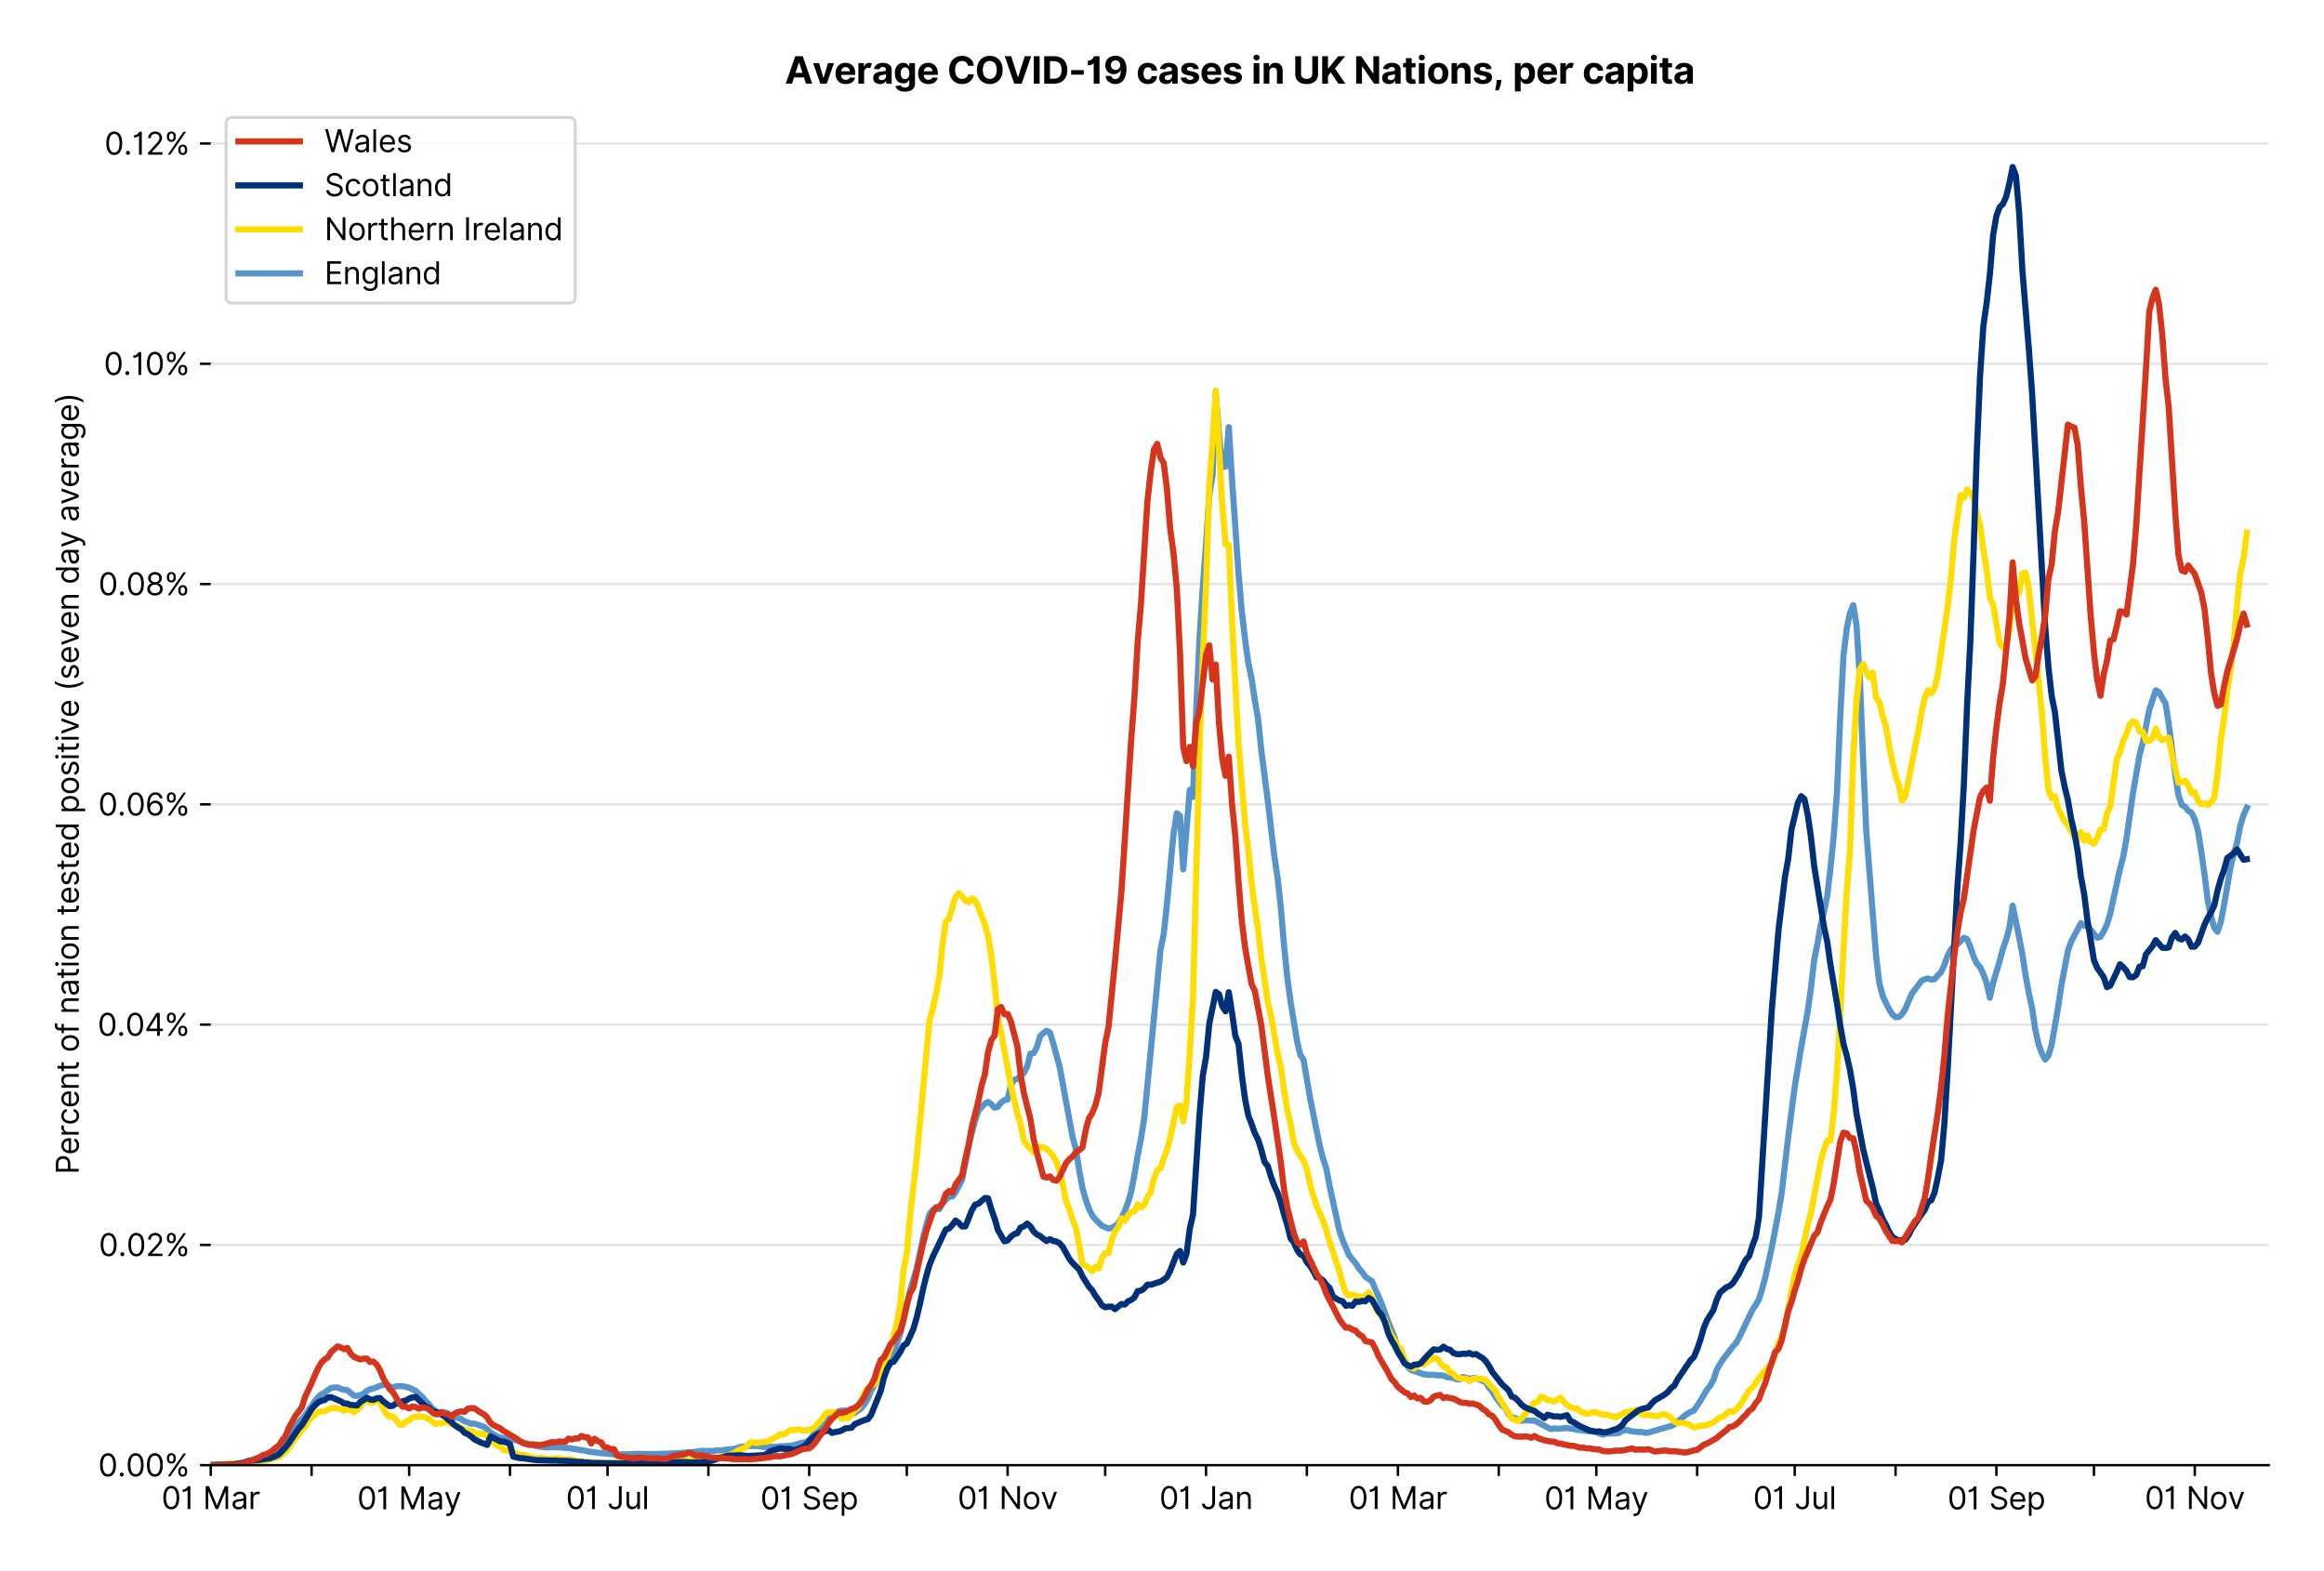 <?xml version="1.0" encoding="utf-8" standalone="no"?>
<!DOCTYPE svg PUBLIC "-//W3C//DTD SVG 1.1//EN"
  "http://www.w3.org/Graphics/SVG/1.1/DTD/svg11.dtd">
<svg xmlns:xlink="http://www.w3.org/1999/xlink" viewBox="0 0 756.175 511.234" xmlns="http://www.w3.org/2000/svg" version="1.1">
 <defs>
  <style type="text/css">*{stroke-linejoin: round; stroke-linecap: butt}</style>
 </defs>
 <g id="figure_1">
  <g id="patch_1">
   <path d="M 0 511.234 
L 756.175 511.234 
L 756.175 0 
L 0 0 
z
" style="fill: #ffffff"/>
  </g>
  <g id="axes_1">
   <g id="patch_2">
    <path d="M 68.575 476.745 
L 738.175 476.745 
L 738.175 33.225 
L 68.575 33.225 
z
" style="fill: #ffffff"/>
   </g>
   <g id="matplotlib.axis_1">
    <g id="xtick_1">
     <g id="line2d_1">
      <defs>
       <path id="ma19903e856" d="M 0 0 
L 0 3.5 
" style="stroke: #000000; stroke-width: 0.8"/>
      </defs>
      <g>
       <use xlink:href="#ma19903e856" x="68.575" y="476.745" style="stroke: #000000; stroke-width: 0.8"/>
      </g>
     </g>
     <g id="text_1">
      <!-- 01 Mar -->
      <g transform="translate(52.538 491.018)scale(0.1 -0.1)">
       <defs>
        <path id="Inter-Regular-30" d="M 2000 -64 
Q 1230 -64 806 561 
Q 382 1186 382 2327 
Q 382 3459 809 4088 
Q 1236 4718 2000 4718 
Q 2764 4718 3191 4088 
Q 3618 3459 3618 2327 
Q 3618 1186 3194 561 
Q 2771 -64 2000 -64 
z
M 2000 436 
Q 2509 436 2791 927 
Q 3073 1418 3073 2327 
Q 3073 3234 2789 3730 
Q 2505 4227 2000 4227 
Q 1496 4227 1211 3730 
Q 927 3234 927 2327 
Q 927 1418 1210 927 
Q 1493 436 2000 436 
z
" transform="scale(0.016)"/>
        <path id="Inter-Regular-31" d="M 1973 4655 
L 1973 0 
L 1409 0 
L 1409 3836 
L 1373 3836 
Q 1341 3773 1209 3692 
Q 1077 3611 868 3551 
Q 659 3491 391 3491 
L 391 3964 
Q 661 3964 859 4061 
Q 1057 4159 1190 4291 
Q 1323 4423 1392 4529 
Q 1461 4636 1473 4655 
L 1973 4655 
z
" transform="scale(0.016)"/>
        <path id="Inter-Regular-20" transform="scale(0.016)"/>
        <path id="Inter-Regular-4d" d="M 564 4655 
L 1236 4655 
L 2818 791 
L 2873 791 
L 4455 4655 
L 5127 4655 
L 5127 0 
L 4600 0 
L 4600 3536 
L 4555 3536 
L 3100 0 
L 2591 0 
L 1136 3536 
L 1091 3536 
L 1091 0 
L 564 0 
L 564 4655 
z
" transform="scale(0.016)"/>
        <path id="Inter-Regular-61" d="M 1518 -82 
Q 1186 -82 916 44 
Q 646 170 486 410 
Q 327 650 327 991 
Q 327 1291 445 1478 
Q 564 1666 761 1773 
Q 959 1880 1199 1933 
Q 1439 1986 1682 2018 
Q 2000 2059 2199 2080 
Q 2398 2102 2490 2154 
Q 2582 2207 2582 2336 
L 2582 2355 
Q 2582 2691 2399 2877 
Q 2216 3064 1846 3064 
Q 1461 3064 1243 2895 
Q 1025 2727 936 2536 
L 427 2718 
Q 564 3036 792 3214 
Q 1021 3393 1292 3464 
Q 1564 3536 1827 3536 
Q 1996 3536 2215 3496 
Q 2434 3457 2640 3334 
Q 2846 3211 2982 2963 
Q 3118 2716 3118 2300 
L 3118 0 
L 2582 0 
L 2582 473 
L 2555 473 
Q 2500 359 2373 229 
Q 2246 100 2034 9 
Q 1823 -82 1518 -82 
z
M 1600 400 
Q 1918 400 2137 525 
Q 2357 650 2469 847 
Q 2582 1045 2582 1264 
L 2582 1755 
Q 2548 1714 2433 1681 
Q 2318 1648 2169 1624 
Q 2021 1600 1881 1583 
Q 1741 1566 1655 1555 
Q 1446 1527 1265 1467 
Q 1084 1407 974 1287 
Q 864 1168 864 964 
Q 864 684 1072 542 
Q 1280 400 1600 400 
z
" transform="scale(0.016)"/>
        <path id="Inter-Regular-72" d="M 491 0 
L 491 3491 
L 1009 3491 
L 1009 2964 
L 1046 2964 
Q 1139 3223 1389 3384 
Q 1639 3545 1955 3545 
Q 2100 3545 2209 3511 
Q 2318 3477 2400 3418 
L 2218 2964 
Q 2161 2993 2085 3010 
Q 2009 3027 1909 3027 
Q 1527 3027 1277 2794 
Q 1027 2561 1027 2209 
L 1027 0 
L 491 0 
z
" transform="scale(0.016)"/>
       </defs>
       <use xlink:href="#Inter-Regular-30"/>
       <use xlink:href="#Inter-Regular-31" x="62.5"/>
       <use xlink:href="#Inter-Regular-20" x="106.676"/>
       <use xlink:href="#Inter-Regular-4d" x="134.801"/>
       <use xlink:href="#Inter-Regular-61" x="225.994"/>
       <use xlink:href="#Inter-Regular-72" x="282.386"/>
      </g>
     </g>
    </g>
    <g id="xtick_2">
     <g id="line2d_2">
      <g>
       <use xlink:href="#ma19903e856" x="101.382" y="476.745" style="stroke: #000000; stroke-width: 0.8"/>
      </g>
     </g>
    </g>
    <g id="xtick_3">
     <g id="line2d_3">
      <g>
       <use xlink:href="#ma19903e856" x="133.131" y="476.745" style="stroke: #000000; stroke-width: 0.8"/>
      </g>
     </g>
     <g id="text_2">
      <!-- 01 May -->
      <g transform="translate(116.227 491.117)scale(0.1 -0.1)">
       <defs>
        <path id="Inter-Regular-79" d="M 818 -1355 
Q 682 -1355 575 -1333 
Q 468 -1311 427 -1291 
L 564 -818 
Q 857 -893 1053 -814 
Q 1250 -736 1391 -345 
L 1509 -18 
L 218 3491 
L 800 3491 
L 1764 709 
L 1800 709 
L 2764 3491 
L 3346 3491 
L 1846 -564 
Q 1550 -1355 818 -1355 
z
" transform="scale(0.016)"/>
       </defs>
       <use xlink:href="#Inter-Regular-30"/>
       <use xlink:href="#Inter-Regular-31" x="62.5"/>
       <use xlink:href="#Inter-Regular-20" x="106.676"/>
       <use xlink:href="#Inter-Regular-4d" x="134.801"/>
       <use xlink:href="#Inter-Regular-61" x="225.994"/>
       <use xlink:href="#Inter-Regular-79" x="282.386"/>
      </g>
     </g>
    </g>
    <g id="xtick_4">
     <g id="line2d_4">
      <g>
       <use xlink:href="#ma19903e856" x="165.937" y="476.745" style="stroke: #000000; stroke-width: 0.8"/>
      </g>
     </g>
    </g>
    <g id="xtick_5">
     <g id="line2d_5">
      <g>
       <use xlink:href="#ma19903e856" x="197.686" y="476.745" style="stroke: #000000; stroke-width: 0.8"/>
      </g>
     </g>
     <g id="text_3">
      <!-- 01 Jul -->
      <g transform="translate(184.142 491.018)scale(0.1 -0.1)">
       <defs>
        <path id="Inter-Regular-4a" d="M 2346 4655 
L 2909 4655 
L 2909 1327 
Q 2909 657 2549 296 
Q 2189 -64 1582 -64 
Q 1200 -64 902 76 
Q 605 216 434 475 
Q 264 734 264 1091 
L 818 1091 
Q 818 795 1034 615 
Q 1250 436 1582 436 
Q 1948 436 2147 664 
Q 2346 893 2346 1327 
L 2346 4655 
z
" transform="scale(0.016)"/>
        <path id="Inter-Regular-75" d="M 2691 1427 
L 2691 3491 
L 3227 3491 
L 3227 0 
L 2691 0 
L 2691 591 
L 2655 591 
Q 2532 325 2273 140 
Q 2014 -45 1618 -45 
Q 1127 -45 809 280 
Q 491 605 491 1273 
L 491 3491 
L 1027 3491 
L 1027 1309 
Q 1027 927 1242 700 
Q 1457 473 1791 473 
Q 1991 473 2199 575 
Q 2407 677 2549 888 
Q 2691 1100 2691 1427 
z
" transform="scale(0.016)"/>
        <path id="Inter-Regular-6c" d="M 1027 4655 
L 1027 0 
L 491 0 
L 491 4655 
L 1027 4655 
z
" transform="scale(0.016)"/>
       </defs>
       <use xlink:href="#Inter-Regular-30"/>
       <use xlink:href="#Inter-Regular-31" x="62.5"/>
       <use xlink:href="#Inter-Regular-20" x="106.676"/>
       <use xlink:href="#Inter-Regular-4a" x="134.801"/>
       <use xlink:href="#Inter-Regular-75" x="189.063"/>
       <use xlink:href="#Inter-Regular-6c" x="247.159"/>
      </g>
     </g>
    </g>
    <g id="xtick_6">
     <g id="line2d_6">
      <g>
       <use xlink:href="#ma19903e856" x="230.493" y="476.745" style="stroke: #000000; stroke-width: 0.8"/>
      </g>
     </g>
    </g>
    <g id="xtick_7">
     <g id="line2d_7">
      <g>
       <use xlink:href="#ma19903e856" x="263.3" y="476.745" style="stroke: #000000; stroke-width: 0.8"/>
      </g>
     </g>
     <g id="text_4">
      <!-- 01 Sep -->
      <g transform="translate(247.412 491.117)scale(0.1 -0.1)">
       <defs>
        <path id="Inter-Regular-53" d="M 3109 3491 
Q 3068 3836 2777 4027 
Q 2486 4218 2064 4218 
Q 1600 4218 1318 3999 
Q 1036 3780 1036 3445 
Q 1036 3195 1189 3042 
Q 1343 2889 1553 2803 
Q 1764 2718 1936 2673 
L 2409 2545 
Q 2591 2498 2815 2414 
Q 3039 2330 3244 2185 
Q 3450 2041 3584 1816 
Q 3718 1591 3718 1264 
Q 3718 886 3521 581 
Q 3325 277 2949 97 
Q 2573 -82 2036 -82 
Q 1286 -82 845 272 
Q 405 627 364 1200 
L 946 1200 
Q 968 936 1124 764 
Q 1280 593 1519 510 
Q 1759 427 2036 427 
Q 2359 427 2616 533 
Q 2873 639 3023 828 
Q 3173 1018 3173 1273 
Q 3173 1505 3043 1650 
Q 2914 1795 2702 1886 
Q 2491 1977 2246 2045 
L 1673 2209 
Q 1127 2366 809 2657 
Q 491 2948 491 3418 
Q 491 3809 703 4101 
Q 916 4393 1276 4555 
Q 1636 4718 2082 4718 
Q 2532 4718 2882 4558 
Q 3232 4398 3437 4120 
Q 3643 3843 3655 3491 
L 3109 3491 
z
" transform="scale(0.016)"/>
        <path id="Inter-Regular-65" d="M 1955 -73 
Q 1450 -73 1085 151 
Q 721 375 524 778 
Q 327 1182 327 1718 
Q 327 2255 524 2665 
Q 721 3075 1074 3305 
Q 1427 3536 1900 3536 
Q 2173 3536 2439 3445 
Q 2705 3355 2923 3151 
Q 3141 2948 3270 2614 
Q 3400 2280 3400 1791 
L 3400 1564 
L 866 1564 
Q 884 1005 1183 707 
Q 1482 409 1955 409 
Q 2271 409 2498 545 
Q 2725 682 2827 955 
L 3346 809 
Q 3223 414 2854 170 
Q 2486 -73 1955 -73 
z
M 866 2027 
L 2855 2027 
Q 2855 2470 2595 2762 
Q 2336 3055 1900 3055 
Q 1593 3055 1368 2911 
Q 1143 2768 1013 2533 
Q 884 2298 866 2027 
z
" transform="scale(0.016)"/>
        <path id="Inter-Regular-70" d="M 491 -1309 
L 491 3491 
L 1009 3491 
L 1009 2936 
L 1073 2936 
Q 1132 3027 1237 3169 
Q 1343 3311 1542 3423 
Q 1741 3536 2082 3536 
Q 2523 3536 2859 3315 
Q 3196 3095 3384 2690 
Q 3573 2286 3573 1736 
Q 3573 1182 3384 776 
Q 3196 370 2861 148 
Q 2527 -73 2091 -73 
Q 1755 -73 1552 39 
Q 1350 152 1241 296 
Q 1132 441 1073 536 
L 1027 536 
L 1027 -1309 
L 491 -1309 
z
M 1018 1745 
Q 1018 1152 1276 780 
Q 1534 409 2018 409 
Q 2355 409 2581 587 
Q 2807 766 2921 1069 
Q 3036 1373 3036 1745 
Q 3036 2114 2923 2410 
Q 2811 2707 2585 2881 
Q 2359 3055 2018 3055 
Q 1527 3055 1272 2693 
Q 1018 2332 1018 1745 
z
" transform="scale(0.016)"/>
       </defs>
       <use xlink:href="#Inter-Regular-30"/>
       <use xlink:href="#Inter-Regular-31" x="62.5"/>
       <use xlink:href="#Inter-Regular-20" x="106.676"/>
       <use xlink:href="#Inter-Regular-53" x="134.801"/>
       <use xlink:href="#Inter-Regular-65" x="198.58"/>
       <use xlink:href="#Inter-Regular-70" x="256.818"/>
      </g>
     </g>
    </g>
    <g id="xtick_8">
     <g id="line2d_8">
      <g>
       <use xlink:href="#ma19903e856" x="295.048" y="476.745" style="stroke: #000000; stroke-width: 0.8"/>
      </g>
     </g>
    </g>
    <g id="xtick_9">
     <g id="line2d_9">
      <g>
       <use xlink:href="#ma19903e856" x="327.855" y="476.745" style="stroke: #000000; stroke-width: 0.8"/>
      </g>
     </g>
     <g id="text_5">
      <!-- 01 Nov -->
      <g transform="translate(311.584 491.018)scale(0.1 -0.1)">
       <defs>
        <path id="Inter-Regular-4e" d="M 4255 4655 
L 4255 0 
L 3709 0 
L 1173 3655 
L 1127 3655 
L 1127 0 
L 564 0 
L 564 4655 
L 1109 4655 
L 3655 991 
L 3700 991 
L 3700 4655 
L 4255 4655 
z
" transform="scale(0.016)"/>
        <path id="Inter-Regular-6f" d="M 1909 -73 
Q 1436 -73 1080 152 
Q 725 377 526 781 
Q 327 1186 327 1727 
Q 327 2273 526 2679 
Q 725 3086 1080 3311 
Q 1436 3536 1909 3536 
Q 2382 3536 2737 3311 
Q 3093 3086 3292 2679 
Q 3491 2273 3491 1727 
Q 3491 1186 3292 781 
Q 3093 377 2737 152 
Q 2382 -73 1909 -73 
z
M 1909 409 
Q 2268 409 2500 593 
Q 2732 777 2843 1077 
Q 2955 1377 2955 1727 
Q 2955 2077 2843 2379 
Q 2732 2682 2500 2868 
Q 2268 3055 1909 3055 
Q 1550 3055 1318 2868 
Q 1086 2682 975 2379 
Q 864 2077 864 1727 
Q 864 1377 975 1077 
Q 1086 777 1318 593 
Q 1550 409 1909 409 
z
" transform="scale(0.016)"/>
        <path id="Inter-Regular-76" d="M 3346 3491 
L 2055 0 
L 1509 0 
L 218 3491 
L 800 3491 
L 1764 709 
L 1800 709 
L 2764 3491 
L 3346 3491 
z
" transform="scale(0.016)"/>
       </defs>
       <use xlink:href="#Inter-Regular-30"/>
       <use xlink:href="#Inter-Regular-31" x="62.5"/>
       <use xlink:href="#Inter-Regular-20" x="106.676"/>
       <use xlink:href="#Inter-Regular-4e" x="134.801"/>
       <use xlink:href="#Inter-Regular-6f" x="210.085"/>
       <use xlink:href="#Inter-Regular-76" x="269.744"/>
      </g>
     </g>
    </g>
    <g id="xtick_10">
     <g id="line2d_10">
      <g>
       <use xlink:href="#ma19903e856" x="359.604" y="476.745" style="stroke: #000000; stroke-width: 0.8"/>
      </g>
     </g>
    </g>
    <g id="xtick_11">
     <g id="line2d_11">
      <g>
       <use xlink:href="#ma19903e856" x="392.411" y="476.745" style="stroke: #000000; stroke-width: 0.8"/>
      </g>
     </g>
     <g id="text_6">
      <!-- 01 Jan -->
      <g transform="translate(377.212 491.018)scale(0.1 -0.1)">
       <defs>
        <path id="Inter-Regular-6e" d="M 1027 2100 
L 1027 0 
L 491 0 
L 491 3491 
L 1009 3491 
L 1009 2945 
L 1055 2945 
Q 1177 3211 1427 3373 
Q 1677 3536 2073 3536 
Q 2602 3536 2928 3211 
Q 3255 2886 3255 2218 
L 3255 0 
L 2718 0 
L 2718 2182 
Q 2718 2593 2504 2824 
Q 2291 3055 1918 3055 
Q 1534 3055 1280 2806 
Q 1027 2557 1027 2100 
z
" transform="scale(0.016)"/>
       </defs>
       <use xlink:href="#Inter-Regular-30"/>
       <use xlink:href="#Inter-Regular-31" x="62.5"/>
       <use xlink:href="#Inter-Regular-20" x="106.676"/>
       <use xlink:href="#Inter-Regular-4a" x="134.801"/>
       <use xlink:href="#Inter-Regular-61" x="189.063"/>
       <use xlink:href="#Inter-Regular-6e" x="245.455"/>
      </g>
     </g>
    </g>
    <g id="xtick_12">
     <g id="line2d_12">
      <g>
       <use xlink:href="#ma19903e856" x="425.218" y="476.745" style="stroke: #000000; stroke-width: 0.8"/>
      </g>
     </g>
    </g>
    <g id="xtick_13">
     <g id="line2d_13">
      <g>
       <use xlink:href="#ma19903e856" x="454.85" y="476.745" style="stroke: #000000; stroke-width: 0.8"/>
      </g>
     </g>
     <g id="text_7">
      <!-- 01 Mar -->
      <g transform="translate(438.813 491.018)scale(0.1 -0.1)">
       <use xlink:href="#Inter-Regular-30"/>
       <use xlink:href="#Inter-Regular-31" x="62.5"/>
       <use xlink:href="#Inter-Regular-20" x="106.676"/>
       <use xlink:href="#Inter-Regular-4d" x="134.801"/>
       <use xlink:href="#Inter-Regular-61" x="225.994"/>
       <use xlink:href="#Inter-Regular-72" x="282.386"/>
      </g>
     </g>
    </g>
    <g id="xtick_14">
     <g id="line2d_14">
      <g>
       <use xlink:href="#ma19903e856" x="487.657" y="476.745" style="stroke: #000000; stroke-width: 0.8"/>
      </g>
     </g>
    </g>
    <g id="xtick_15">
     <g id="line2d_15">
      <g>
       <use xlink:href="#ma19903e856" x="519.405" y="476.745" style="stroke: #000000; stroke-width: 0.8"/>
      </g>
     </g>
     <g id="text_8">
      <!-- 01 May -->
      <g transform="translate(502.502 491.117)scale(0.1 -0.1)">
       <use xlink:href="#Inter-Regular-30"/>
       <use xlink:href="#Inter-Regular-31" x="62.5"/>
       <use xlink:href="#Inter-Regular-20" x="106.676"/>
       <use xlink:href="#Inter-Regular-4d" x="134.801"/>
       <use xlink:href="#Inter-Regular-61" x="225.994"/>
       <use xlink:href="#Inter-Regular-79" x="282.386"/>
      </g>
     </g>
    </g>
    <g id="xtick_16">
     <g id="line2d_16">
      <g>
       <use xlink:href="#ma19903e856" x="552.212" y="476.745" style="stroke: #000000; stroke-width: 0.8"/>
      </g>
     </g>
    </g>
    <g id="xtick_17">
     <g id="line2d_17">
      <g>
       <use xlink:href="#ma19903e856" x="583.961" y="476.745" style="stroke: #000000; stroke-width: 0.8"/>
      </g>
     </g>
     <g id="text_9">
      <!-- 01 Jul -->
      <g transform="translate(570.417 491.018)scale(0.1 -0.1)">
       <use xlink:href="#Inter-Regular-30"/>
       <use xlink:href="#Inter-Regular-31" x="62.5"/>
       <use xlink:href="#Inter-Regular-20" x="106.676"/>
       <use xlink:href="#Inter-Regular-4a" x="134.801"/>
       <use xlink:href="#Inter-Regular-75" x="189.063"/>
       <use xlink:href="#Inter-Regular-6c" x="247.159"/>
      </g>
     </g>
    </g>
    <g id="xtick_18">
     <g id="line2d_18">
      <g>
       <use xlink:href="#ma19903e856" x="616.768" y="476.745" style="stroke: #000000; stroke-width: 0.8"/>
      </g>
     </g>
    </g>
    <g id="xtick_19">
     <g id="line2d_19">
      <g>
       <use xlink:href="#ma19903e856" x="649.575" y="476.745" style="stroke: #000000; stroke-width: 0.8"/>
      </g>
     </g>
     <g id="text_10">
      <!-- 01 Sep -->
      <g transform="translate(633.687 491.117)scale(0.1 -0.1)">
       <use xlink:href="#Inter-Regular-30"/>
       <use xlink:href="#Inter-Regular-31" x="62.5"/>
       <use xlink:href="#Inter-Regular-20" x="106.676"/>
       <use xlink:href="#Inter-Regular-53" x="134.801"/>
       <use xlink:href="#Inter-Regular-65" x="198.58"/>
       <use xlink:href="#Inter-Regular-70" x="256.818"/>
      </g>
     </g>
    </g>
    <g id="xtick_20">
     <g id="line2d_20">
      <g>
       <use xlink:href="#ma19903e856" x="681.323" y="476.745" style="stroke: #000000; stroke-width: 0.8"/>
      </g>
     </g>
    </g>
    <g id="xtick_21">
     <g id="line2d_21">
      <g>
       <use xlink:href="#ma19903e856" x="714.13" y="476.745" style="stroke: #000000; stroke-width: 0.8"/>
      </g>
     </g>
     <g id="text_11">
      <!-- 01 Nov -->
      <g transform="translate(697.859 491.018)scale(0.1 -0.1)">
       <use xlink:href="#Inter-Regular-30"/>
       <use xlink:href="#Inter-Regular-31" x="62.5"/>
       <use xlink:href="#Inter-Regular-20" x="106.676"/>
       <use xlink:href="#Inter-Regular-4e" x="134.801"/>
       <use xlink:href="#Inter-Regular-6f" x="210.085"/>
       <use xlink:href="#Inter-Regular-76" x="269.744"/>
      </g>
     </g>
    </g>
   </g>
   <g id="matplotlib.axis_2">
    <g id="ytick_1">
     <g id="line2d_22">
      <path d="M 68.575 476.745 
L 738.175 476.745 
" clip-path="url(#p2280352698)" style="fill: none; stroke: #e5e5e5; stroke-width: 0.8; stroke-linecap: square"/>
     </g>
     <g id="line2d_23">
      <defs>
       <path id="mb5c2b397b5" d="M 0 0 
L -3.5 0 
" style="stroke: #000000; stroke-width: 0.8"/>
      </defs>
      <g>
       <use xlink:href="#mb5c2b397b5" x="68.575" y="476.745" style="stroke: #000000; stroke-width: 0.8"/>
      </g>
     </g>
     <g id="text_12">
      <!-- 0.00% -->
      <g transform="translate(31.944 480.382)scale(0.1 -0.1)">
       <defs>
        <path id="Inter-Regular-2e" d="M 882 -36 
Q 714 -36 593 84 
Q 473 205 473 373 
Q 473 541 593 661 
Q 714 782 882 782 
Q 1050 782 1170 661 
Q 1291 541 1291 373 
Q 1291 205 1170 84 
Q 1050 -36 882 -36 
z
" transform="scale(0.016)"/>
        <path id="Inter-Regular-25" d="M 2855 873 
L 2855 1118 
Q 2855 1373 2960 1585 
Q 3066 1798 3269 1926 
Q 3473 2055 3764 2055 
Q 4059 2055 4259 1926 
Q 4459 1798 4561 1585 
Q 4664 1373 4664 1118 
L 4664 873 
Q 4664 618 4560 405 
Q 4457 193 4256 64 
Q 4055 -64 3764 -64 
Q 3468 -64 3266 64 
Q 3064 193 2959 405 
Q 2855 618 2855 873 
z
M 536 3536 
L 536 3782 
Q 536 4036 642 4248 
Q 748 4461 951 4589 
Q 1155 4718 1446 4718 
Q 1741 4718 1941 4589 
Q 2141 4461 2243 4248 
Q 2346 4036 2346 3782 
L 2346 3536 
Q 2346 3282 2242 3069 
Q 2139 2857 1937 2728 
Q 1736 2600 1446 2600 
Q 1150 2600 948 2728 
Q 746 2857 641 3069 
Q 536 3282 536 3536 
z
M 709 0 
L 3909 4655 
L 4427 4655 
L 1227 0 
L 709 0 
z
M 3318 1118 
L 3318 873 
Q 3318 661 3418 494 
Q 3518 327 3764 327 
Q 4002 327 4101 494 
Q 4200 661 4200 873 
L 4200 1118 
Q 4200 1330 4104 1497 
Q 4009 1664 3764 1664 
Q 3525 1664 3421 1497 
Q 3318 1330 3318 1118 
z
M 1000 3782 
L 1000 3536 
Q 1000 3325 1100 3158 
Q 1200 2991 1446 2991 
Q 1684 2991 1783 3158 
Q 1882 3325 1882 3536 
L 1882 3782 
Q 1882 3993 1786 4160 
Q 1691 4327 1446 4327 
Q 1207 4327 1103 4160 
Q 1000 3993 1000 3782 
z
" transform="scale(0.016)"/>
       </defs>
       <use xlink:href="#Inter-Regular-30"/>
       <use xlink:href="#Inter-Regular-2e" x="62.5"/>
       <use xlink:href="#Inter-Regular-30" x="90.057"/>
       <use xlink:href="#Inter-Regular-30" x="152.557"/>
       <use xlink:href="#Inter-Regular-25" x="215.057"/>
      </g>
     </g>
    </g>
    <g id="ytick_2">
     <g id="line2d_24">
      <path d="M 68.575 405.069 
L 738.175 405.069 
" clip-path="url(#p2280352698)" style="fill: none; stroke: #e5e5e5; stroke-width: 0.8; stroke-linecap: square"/>
     </g>
     <g id="line2d_25">
      <g>
       <use xlink:href="#mb5c2b397b5" x="68.575" y="405.069" style="stroke: #000000; stroke-width: 0.8"/>
      </g>
     </g>
     <g id="text_13">
      <!-- 0.02% -->
      <g transform="translate(32.142 408.706)scale(0.1 -0.1)">
       <defs>
        <path id="Inter-Regular-32" d="M 482 0 
L 482 409 
L 2018 2091 
Q 2289 2386 2464 2605 
Q 2639 2825 2724 3019 
Q 2809 3214 2809 3427 
Q 2809 3795 2553 4011 
Q 2298 4227 1918 4227 
Q 1514 4227 1275 3985 
Q 1036 3743 1036 3345 
L 500 3345 
Q 500 3755 688 4064 
Q 877 4373 1203 4545 
Q 1530 4718 1936 4718 
Q 2346 4718 2661 4545 
Q 2977 4373 3156 4079 
Q 3336 3786 3336 3427 
Q 3336 3170 3244 2926 
Q 3152 2682 2926 2383 
Q 2700 2084 2300 1655 
L 1255 536 
L 1255 500 
L 3418 500 
L 3418 0 
L 482 0 
z
" transform="scale(0.016)"/>
       </defs>
       <use xlink:href="#Inter-Regular-30"/>
       <use xlink:href="#Inter-Regular-2e" x="62.5"/>
       <use xlink:href="#Inter-Regular-30" x="90.057"/>
       <use xlink:href="#Inter-Regular-32" x="152.557"/>
       <use xlink:href="#Inter-Regular-25" x="213.068"/>
      </g>
     </g>
    </g>
    <g id="ytick_3">
     <g id="line2d_26">
      <path d="M 68.575 333.394 
L 738.175 333.394 
" clip-path="url(#p2280352698)" style="fill: none; stroke: #e5e5e5; stroke-width: 0.8; stroke-linecap: square"/>
     </g>
     <g id="line2d_27">
      <g>
       <use xlink:href="#mb5c2b397b5" x="68.575" y="333.394" style="stroke: #000000; stroke-width: 0.8"/>
      </g>
     </g>
     <g id="text_14">
      <!-- 0.04% -->
      <g transform="translate(31.773 337.031)scale(0.1 -0.1)">
       <defs>
        <path id="Inter-Regular-34" d="M 373 955 
L 373 1418 
L 2418 4655 
L 3100 4655 
L 3100 1455 
L 3736 1455 
L 3736 955 
L 3100 955 
L 3100 0 
L 2564 0 
L 2564 955 
L 373 955 
z
M 2564 1455 
L 2564 3936 
L 2527 3936 
L 982 1491 
L 982 1455 
L 2564 1455 
z
" transform="scale(0.016)"/>
       </defs>
       <use xlink:href="#Inter-Regular-30"/>
       <use xlink:href="#Inter-Regular-2e" x="62.5"/>
       <use xlink:href="#Inter-Regular-30" x="90.057"/>
       <use xlink:href="#Inter-Regular-34" x="152.557"/>
       <use xlink:href="#Inter-Regular-25" x="216.761"/>
      </g>
     </g>
    </g>
    <g id="ytick_4">
     <g id="line2d_28">
      <path d="M 68.575 261.718 
L 738.175 261.718 
" clip-path="url(#p2280352698)" style="fill: none; stroke: #e5e5e5; stroke-width: 0.8; stroke-linecap: square"/>
     </g>
     <g id="line2d_29">
      <g>
       <use xlink:href="#mb5c2b397b5" x="68.575" y="261.718" style="stroke: #000000; stroke-width: 0.8"/>
      </g>
     </g>
     <g id="text_15">
      <!-- 0.06% -->
      <g transform="translate(31.958 265.355)scale(0.1 -0.1)">
       <defs>
        <path id="Inter-Regular-36" d="M 2027 -64 
Q 1741 -59 1454 45 
Q 1168 150 932 399 
Q 696 648 552 1074 
Q 409 1500 409 2145 
Q 409 3386 861 4056 
Q 1314 4727 2100 4727 
Q 2686 4727 3073 4384 
Q 3461 4041 3546 3491 
L 2991 3491 
Q 2914 3811 2691 4019 
Q 2468 4227 2100 4227 
Q 1559 4227 1249 3755 
Q 939 3284 936 2427 
L 973 2427 
Q 1164 2716 1461 2880 
Q 1759 3045 2118 3045 
Q 2518 3045 2850 2846 
Q 3182 2648 3382 2299 
Q 3582 1950 3582 1500 
Q 3582 1068 3389 710 
Q 3196 352 2847 142 
Q 2498 -68 2027 -64 
z
M 2027 436 
Q 2314 436 2542 579 
Q 2771 723 2903 964 
Q 3036 1205 3036 1500 
Q 3036 1789 2908 2026 
Q 2780 2264 2556 2404 
Q 2332 2545 2046 2545 
Q 1757 2545 1525 2397 
Q 1293 2250 1157 2010 
Q 1021 1770 1018 1491 
Q 1018 1214 1149 973 
Q 1280 732 1508 584 
Q 1736 436 2027 436 
z
" transform="scale(0.016)"/>
       </defs>
       <use xlink:href="#Inter-Regular-30"/>
       <use xlink:href="#Inter-Regular-2e" x="62.5"/>
       <use xlink:href="#Inter-Regular-30" x="90.057"/>
       <use xlink:href="#Inter-Regular-36" x="152.557"/>
       <use xlink:href="#Inter-Regular-25" x="214.915"/>
      </g>
     </g>
    </g>
    <g id="ytick_5">
     <g id="line2d_30">
      <path d="M 68.575 190.043 
L 738.175 190.043 
" clip-path="url(#p2280352698)" style="fill: none; stroke: #e5e5e5; stroke-width: 0.8; stroke-linecap: square"/>
     </g>
     <g id="line2d_31">
      <g>
       <use xlink:href="#mb5c2b397b5" x="68.575" y="190.043" style="stroke: #000000; stroke-width: 0.8"/>
      </g>
     </g>
     <g id="text_16">
      <!-- 0.08% -->
      <g transform="translate(32.028 193.679)scale(0.1 -0.1)">
       <defs>
        <path id="Inter-Regular-38" d="M 1973 -64 
Q 1505 -64 1147 103 
Q 789 270 589 564 
Q 389 859 391 1236 
Q 389 1532 507 1783 
Q 625 2034 830 2203 
Q 1036 2373 1291 2418 
L 1291 2445 
Q 957 2532 759 2821 
Q 561 3111 564 3482 
Q 561 3836 743 4115 
Q 925 4395 1244 4556 
Q 1564 4718 1973 4718 
Q 2377 4718 2695 4556 
Q 3014 4395 3197 4115 
Q 3380 3836 3382 3482 
Q 3380 3111 3181 2821 
Q 2982 2532 2655 2445 
L 2655 2418 
Q 2907 2373 3109 2203 
Q 3311 2034 3431 1783 
Q 3552 1532 3555 1236 
Q 3552 859 3351 564 
Q 3150 270 2794 103 
Q 2439 -64 1973 -64 
z
M 1973 436 
Q 2446 436 2722 662 
Q 2998 889 3000 1264 
Q 2998 1527 2864 1729 
Q 2730 1932 2499 2048 
Q 2268 2164 1973 2164 
Q 1675 2164 1442 2048 
Q 1209 1932 1076 1729 
Q 943 1527 946 1264 
Q 943 889 1218 662 
Q 1493 436 1973 436 
z
M 1973 2645 
Q 2348 2645 2591 2864 
Q 2834 3084 2836 3445 
Q 2834 3800 2596 4013 
Q 2359 4227 1973 4227 
Q 1582 4227 1344 4013 
Q 1107 3800 1109 3445 
Q 1107 3084 1349 2864 
Q 1591 2645 1973 2645 
z
" transform="scale(0.016)"/>
       </defs>
       <use xlink:href="#Inter-Regular-30"/>
       <use xlink:href="#Inter-Regular-2e" x="62.5"/>
       <use xlink:href="#Inter-Regular-30" x="90.057"/>
       <use xlink:href="#Inter-Regular-38" x="152.557"/>
       <use xlink:href="#Inter-Regular-25" x="214.205"/>
      </g>
     </g>
    </g>
    <g id="ytick_6">
     <g id="line2d_32">
      <path d="M 68.575 118.367 
L 738.175 118.367 
" clip-path="url(#p2280352698)" style="fill: none; stroke: #e5e5e5; stroke-width: 0.8; stroke-linecap: square"/>
     </g>
     <g id="line2d_33">
      <g>
       <use xlink:href="#mb5c2b397b5" x="68.575" y="118.367" style="stroke: #000000; stroke-width: 0.8"/>
      </g>
     </g>
     <g id="text_17">
      <!-- 0.10% -->
      <g transform="translate(33.777 122.004)scale(0.1 -0.1)">
       <use xlink:href="#Inter-Regular-30"/>
       <use xlink:href="#Inter-Regular-2e" x="62.5"/>
       <use xlink:href="#Inter-Regular-31" x="90.057"/>
       <use xlink:href="#Inter-Regular-30" x="134.233"/>
       <use xlink:href="#Inter-Regular-25" x="196.733"/>
      </g>
     </g>
    </g>
    <g id="ytick_7">
     <g id="line2d_34">
      <path d="M 68.575 46.691 
L 738.175 46.691 
" clip-path="url(#p2280352698)" style="fill: none; stroke: #e5e5e5; stroke-width: 0.8; stroke-linecap: square"/>
     </g>
     <g id="line2d_35">
      <g>
       <use xlink:href="#mb5c2b397b5" x="68.575" y="46.691" style="stroke: #000000; stroke-width: 0.8"/>
      </g>
     </g>
     <g id="text_18">
      <!-- 0.12% -->
      <g transform="translate(33.975 50.328)scale(0.1 -0.1)">
       <use xlink:href="#Inter-Regular-30"/>
       <use xlink:href="#Inter-Regular-2e" x="62.5"/>
       <use xlink:href="#Inter-Regular-31" x="90.057"/>
       <use xlink:href="#Inter-Regular-32" x="134.233"/>
       <use xlink:href="#Inter-Regular-25" x="194.744"/>
      </g>
     </g>
    </g>
    <g id="text_19">
     <!-- Percent of nation tested positive (seven day average) -->
     <g transform="translate(25.614 382.124)rotate(-90)scale(0.1 -0.1)">
      <defs>
       <path id="Inter-Regular-50" d="M 564 0 
L 564 4655 
L 2136 4655 
Q 2684 4655 3033 4458 
Q 3382 4261 3550 3927 
Q 3718 3593 3718 3182 
Q 3718 2770 3551 2434 
Q 3384 2098 3036 1899 
Q 2689 1700 2146 1700 
L 1127 1700 
L 1127 0 
L 564 0 
z
M 1127 2200 
L 2127 2200 
Q 2689 2200 2926 2482 
Q 3164 2764 3164 3182 
Q 3164 3602 2925 3878 
Q 2686 4155 2118 4155 
L 1127 4155 
L 1127 2200 
z
" transform="scale(0.016)"/>
       <path id="Inter-Regular-63" d="M 1909 -73 
Q 1418 -73 1063 159 
Q 709 391 518 798 
Q 327 1205 327 1727 
Q 327 2259 524 2667 
Q 721 3075 1074 3305 
Q 1427 3536 1900 3536 
Q 2268 3536 2563 3400 
Q 2859 3264 3047 3018 
Q 3236 2773 3282 2445 
L 2746 2445 
Q 2684 2684 2474 2869 
Q 2264 3055 1909 3055 
Q 1439 3055 1151 2697 
Q 864 2339 864 1745 
Q 864 1139 1148 774 
Q 1432 409 1909 409 
Q 2223 409 2447 570 
Q 2671 732 2746 1018 
L 3282 1018 
Q 3236 709 3058 462 
Q 2880 216 2588 71 
Q 2296 -73 1909 -73 
z
" transform="scale(0.016)"/>
       <path id="Inter-Regular-74" d="M 2009 3491 
L 2009 3036 
L 1264 3036 
L 1264 1000 
Q 1264 773 1331 660 
Q 1398 548 1503 510 
Q 1609 473 1727 473 
Q 1816 473 1873 483 
Q 1930 493 1964 500 
L 2073 18 
Q 2018 -2 1920 -23 
Q 1823 -45 1673 -45 
Q 1446 -45 1228 52 
Q 1011 150 869 350 
Q 727 550 727 855 
L 727 3036 
L 200 3036 
L 200 3491 
L 727 3491 
L 727 4327 
L 1264 4327 
L 1264 3491 
L 2009 3491 
z
" transform="scale(0.016)"/>
       <path id="Inter-Regular-66" d="M 2046 3491 
L 2046 3036 
L 1264 3036 
L 1264 0 
L 727 0 
L 727 3036 
L 164 3036 
L 164 3491 
L 727 3491 
L 727 3973 
Q 727 4273 868 4473 
Q 1009 4673 1234 4773 
Q 1459 4873 1709 4873 
Q 1907 4873 2032 4841 
Q 2157 4809 2218 4782 
L 2064 4318 
Q 2023 4332 1951 4352 
Q 1880 4373 1764 4373 
Q 1498 4373 1381 4239 
Q 1264 4105 1264 3845 
L 1264 3491 
L 2046 3491 
z
" transform="scale(0.016)"/>
       <path id="Inter-Regular-69" d="M 491 0 
L 491 3491 
L 1027 3491 
L 1027 0 
L 491 0 
z
M 764 4073 
Q 607 4073 494 4179 
Q 382 4286 382 4436 
Q 382 4586 494 4693 
Q 607 4800 764 4800 
Q 921 4800 1033 4693 
Q 1146 4586 1146 4436 
Q 1146 4286 1033 4179 
Q 921 4073 764 4073 
z
" transform="scale(0.016)"/>
       <path id="Inter-Regular-73" d="M 2964 2709 
L 2482 2573 
Q 2411 2755 2245 2914 
Q 2080 3073 1727 3073 
Q 1407 3073 1194 2926 
Q 982 2780 982 2555 
Q 982 2355 1127 2239 
Q 1273 2123 1582 2045 
L 2100 1918 
Q 3027 1691 3027 973 
Q 3027 673 2855 436 
Q 2684 200 2377 63 
Q 2071 -73 1664 -73 
Q 1130 -73 780 159 
Q 430 391 336 836 
L 846 964 
Q 989 400 1655 400 
Q 2030 400 2251 560 
Q 2473 720 2473 945 
Q 2473 1316 1955 1436 
L 1373 1573 
Q 893 1686 669 1926 
Q 446 2166 446 2527 
Q 446 2823 613 3050 
Q 780 3277 1069 3406 
Q 1359 3536 1727 3536 
Q 2246 3536 2542 3309 
Q 2839 3082 2964 2709 
z
" transform="scale(0.016)"/>
       <path id="Inter-Regular-64" d="M 1809 -73 
Q 1373 -73 1039 148 
Q 705 370 516 776 
Q 327 1182 327 1736 
Q 327 2286 516 2690 
Q 705 3095 1041 3315 
Q 1377 3536 1818 3536 
Q 2159 3536 2358 3423 
Q 2557 3311 2662 3169 
Q 2768 3027 2827 2936 
L 2873 2936 
L 2873 4655 
L 3409 4655 
L 3409 0 
L 2891 0 
L 2891 536 
L 2827 536 
Q 2768 441 2659 296 
Q 2550 152 2348 39 
Q 2146 -73 1809 -73 
z
M 1882 409 
Q 2366 409 2624 780 
Q 2882 1152 2882 1745 
Q 2882 2332 2627 2693 
Q 2373 3055 1882 3055 
Q 1541 3055 1315 2881 
Q 1089 2707 976 2410 
Q 864 2114 864 1745 
Q 864 1373 978 1069 
Q 1093 766 1319 587 
Q 1546 409 1882 409 
z
" transform="scale(0.016)"/>
       <path id="Inter-Regular-28" d="M 682 1964 
Q 682 2823 906 3544 
Q 1130 4266 1546 4873 
L 2018 4873 
Q 1800 4573 1623 4095 
Q 1446 3618 1341 3061 
Q 1236 2505 1236 1964 
Q 1236 1423 1341 866 
Q 1446 309 1623 -168 
Q 1800 -645 2018 -945 
L 1546 -945 
Q 1130 -339 906 383 
Q 682 1105 682 1964 
z
" transform="scale(0.016)"/>
       <path id="Inter-Regular-67" d="M 1900 -1382 
Q 1316 -1382 976 -1169 
Q 636 -957 473 -682 
L 900 -382 
Q 973 -477 1084 -601 
Q 1196 -725 1390 -817 
Q 1584 -909 1900 -909 
Q 2323 -909 2598 -704 
Q 2873 -500 2873 -64 
L 2873 645 
L 2827 645 
Q 2768 550 2660 410 
Q 2552 270 2351 162 
Q 2150 55 1809 55 
Q 1386 55 1051 255 
Q 716 455 521 836 
Q 327 1218 327 1764 
Q 327 2300 516 2699 
Q 705 3098 1041 3317 
Q 1377 3536 1818 3536 
Q 2159 3536 2360 3423 
Q 2561 3311 2669 3169 
Q 2777 3027 2836 2936 
L 2891 2936 
L 2891 3491 
L 3409 3491 
L 3409 -100 
Q 3409 -550 3205 -833 
Q 3002 -1116 2660 -1249 
Q 2318 -1382 1900 -1382 
z
M 1882 536 
Q 2366 536 2624 864 
Q 2882 1193 2882 1773 
Q 2882 2339 2627 2697 
Q 2373 3055 1882 3055 
Q 1541 3055 1315 2882 
Q 1089 2709 976 2418 
Q 864 2127 864 1773 
Q 864 1227 1120 881 
Q 1377 536 1882 536 
z
" transform="scale(0.016)"/>
       <path id="Inter-Regular-29" d="M 1638 1940 
Q 1638 1081 1414 359 
Q 1191 -362 775 -969 
L 302 -969 
Q 520 -669 697 -191 
Q 875 286 979 842 
Q 1084 1399 1084 1940 
Q 1084 2481 979 3038 
Q 875 3595 697 4072 
Q 520 4549 302 4849 
L 775 4849 
Q 1191 4243 1414 3521 
Q 1638 2799 1638 1940 
z
" transform="scale(0.016)"/>
      </defs>
      <use xlink:href="#Inter-Regular-50"/>
      <use xlink:href="#Inter-Regular-65" x="63.494"/>
      <use xlink:href="#Inter-Regular-72" x="121.733"/>
      <use xlink:href="#Inter-Regular-63" x="160.085"/>
      <use xlink:href="#Inter-Regular-65" x="215.909"/>
      <use xlink:href="#Inter-Regular-6e" x="274.148"/>
      <use xlink:href="#Inter-Regular-74" x="332.671"/>
      <use xlink:href="#Inter-Regular-20" x="369.034"/>
      <use xlink:href="#Inter-Regular-6f" x="397.159"/>
      <use xlink:href="#Inter-Regular-66" x="456.818"/>
      <use xlink:href="#Inter-Regular-20" x="492.898"/>
      <use xlink:href="#Inter-Regular-6e" x="521.023"/>
      <use xlink:href="#Inter-Regular-61" x="579.546"/>
      <use xlink:href="#Inter-Regular-74" x="635.938"/>
      <use xlink:href="#Inter-Regular-69" x="672.301"/>
      <use xlink:href="#Inter-Regular-6f" x="696.023"/>
      <use xlink:href="#Inter-Regular-6e" x="755.682"/>
      <use xlink:href="#Inter-Regular-20" x="814.205"/>
      <use xlink:href="#Inter-Regular-74" x="842.33"/>
      <use xlink:href="#Inter-Regular-65" x="878.693"/>
      <use xlink:href="#Inter-Regular-73" x="936.932"/>
      <use xlink:href="#Inter-Regular-74" x="989.205"/>
      <use xlink:href="#Inter-Regular-65" x="1025.568"/>
      <use xlink:href="#Inter-Regular-64" x="1083.807"/>
      <use xlink:href="#Inter-Regular-20" x="1145.881"/>
      <use xlink:href="#Inter-Regular-70" x="1174.006"/>
      <use xlink:href="#Inter-Regular-6f" x="1234.943"/>
      <use xlink:href="#Inter-Regular-73" x="1294.602"/>
      <use xlink:href="#Inter-Regular-69" x="1346.875"/>
      <use xlink:href="#Inter-Regular-74" x="1370.597"/>
      <use xlink:href="#Inter-Regular-69" x="1406.96"/>
      <use xlink:href="#Inter-Regular-76" x="1430.682"/>
      <use xlink:href="#Inter-Regular-65" x="1486.364"/>
      <use xlink:href="#Inter-Regular-20" x="1544.603"/>
      <use xlink:href="#Inter-Regular-28" x="1572.728"/>
      <use xlink:href="#Inter-Regular-73" x="1608.949"/>
      <use xlink:href="#Inter-Regular-65" x="1661.222"/>
      <use xlink:href="#Inter-Regular-76" x="1719.46"/>
      <use xlink:href="#Inter-Regular-65" x="1775.142"/>
      <use xlink:href="#Inter-Regular-6e" x="1833.381"/>
      <use xlink:href="#Inter-Regular-20" x="1891.904"/>
      <use xlink:href="#Inter-Regular-64" x="1920.029"/>
      <use xlink:href="#Inter-Regular-61" x="1982.103"/>
      <use xlink:href="#Inter-Regular-79" x="2038.495"/>
      <use xlink:href="#Inter-Regular-20" x="2094.176"/>
      <use xlink:href="#Inter-Regular-61" x="2122.301"/>
      <use xlink:href="#Inter-Regular-76" x="2178.694"/>
      <use xlink:href="#Inter-Regular-65" x="2234.375"/>
      <use xlink:href="#Inter-Regular-72" x="2292.614"/>
      <use xlink:href="#Inter-Regular-61" x="2330.966"/>
      <use xlink:href="#Inter-Regular-67" x="2387.358"/>
      <use xlink:href="#Inter-Regular-65" x="2448.296"/>
      <use xlink:href="#Inter-Regular-29" x="2506.535"/>
     </g>
    </g>
   </g>
   <g id="line2d_36">
    <path d="M 35.768 476.732 
L 55.876 476.745 
L 69.633 476.663 
L 77.041 476.334 
L 78.1 476.176 
L 83.391 474.722 
L 85.508 473.929 
L 88.682 472.33 
L 90.799 470.945 
L 92.916 468.391 
L 93.974 467.168 
L 96.09 464.216 
L 99.265 460.51 
L 102.44 455.891 
L 103.498 454.592 
L 104.557 453.676 
L 105.615 453.094 
L 107.732 451.608 
L 108.79 451.459 
L 109.848 451.465 
L 110.906 451.92 
L 111.965 452.211 
L 113.023 452.335 
L 115.14 454.125 
L 116.198 454.185 
L 117.256 453.918 
L 118.315 453.478 
L 119.373 452.521 
L 120.431 452.036 
L 121.489 451.812 
L 122.548 451.414 
L 123.606 450.89 
L 125.723 450.444 
L 126.781 451.117 
L 127.839 451.426 
L 128.897 451.102 
L 129.956 450.983 
L 131.014 451.046 
L 133.131 451.51 
L 135.247 452.532 
L 136.305 453.614 
L 137.364 454.494 
L 138.422 455.825 
L 139.48 456.826 
L 140.539 458.159 
L 141.597 459.024 
L 142.655 459.597 
L 143.713 459.4 
L 144.772 459.6 
L 145.83 459.943 
L 146.888 460.849 
L 147.947 461.294 
L 149.005 461.317 
L 150.063 461.694 
L 151.121 462.467 
L 152.18 462.773 
L 153.238 463.264 
L 154.296 463.209 
L 155.355 463.516 
L 157.471 464.293 
L 158.529 465.048 
L 159.588 466.078 
L 161.704 467.378 
L 163.821 468.039 
L 164.879 468.231 
L 166.996 468.379 
L 172.287 469.961 
L 174.404 470.524 
L 177.579 470.952 
L 180.753 470.872 
L 184.987 471.164 
L 190.278 472.009 
L 191.336 472.29 
L 194.511 472.691 
L 198.744 473.133 
L 200.861 473.33 
L 201.919 473.211 
L 205.094 473.18 
L 206.152 473.072 
L 213.56 473.103 
L 219.91 472.874 
L 226.26 472.393 
L 228.376 472.071 
L 230.493 472.152 
L 231.551 472.154 
L 233.668 471.909 
L 234.726 471.937 
L 236.843 471.606 
L 238.959 471.437 
L 241.076 470.794 
L 244.251 470.464 
L 246.367 470.481 
L 249.542 470.96 
L 250.6 470.778 
L 252.717 470.739 
L 253.775 470.588 
L 254.834 470.591 
L 258.008 470.31 
L 260.125 469.675 
L 261.183 469.421 
L 262.242 469.305 
L 263.3 468.517 
L 265.416 465.954 
L 267.533 463.808 
L 268.591 462.824 
L 269.65 460.824 
L 270.708 459.848 
L 271.766 459.636 
L 272.824 459.239 
L 273.883 458.998 
L 274.941 458.984 
L 275.999 459.301 
L 277.058 459.818 
L 278.116 459.785 
L 280.232 458.211 
L 281.291 456.925 
L 282.349 455.134 
L 283.407 452.481 
L 284.466 450.842 
L 287.64 444.651 
L 288.699 443.049 
L 290.815 440.433 
L 291.874 436.905 
L 292.932 433.843 
L 295.048 425.069 
L 296.107 420.026 
L 298.223 412.879 
L 300.34 402.837 
L 301.398 398.593 
L 302.456 394.989 
L 303.515 393.684 
L 304.573 393.276 
L 305.631 393.439 
L 306.69 391.477 
L 308.806 389.296 
L 309.865 389.318 
L 310.923 387.917 
L 313.039 383.908 
L 315.156 373.175 
L 316.214 368.593 
L 317.273 364.619 
L 318.331 361.387 
L 320.447 359.134 
L 321.506 358.545 
L 322.564 359.312 
L 323.622 360.44 
L 324.681 360.116 
L 325.739 358.714 
L 326.797 357.964 
L 327.855 357.778 
L 328.914 353.066 
L 329.972 351.408 
L 331.03 350.994 
L 332.089 350.169 
L 333.147 349.093 
L 334.205 347.026 
L 335.263 342.845 
L 336.322 342.691 
L 337.38 340.726 
L 338.438 337.14 
L 339.497 336.159 
L 340.555 335.416 
L 341.613 335.948 
L 342.671 339.368 
L 344.788 347.122 
L 349.021 370.105 
L 350.079 373.896 
L 351.138 380.727 
L 352.196 386.449 
L 353.254 390.337 
L 354.313 393.27 
L 355.371 395.467 
L 356.429 396.753 
L 358.546 398.863 
L 360.662 399.751 
L 361.721 399.516 
L 362.779 398.954 
L 363.837 398.097 
L 364.895 396.309 
L 365.954 394.155 
L 367.012 391.299 
L 368.07 387.667 
L 369.129 382.198 
L 370.187 375.847 
L 371.245 370.492 
L 372.303 363.892 
L 377.595 309.092 
L 378.653 303.901 
L 379.711 294.064 
L 381.828 271.426 
L 382.886 264.617 
L 383.945 265.449 
L 385.003 282.876 
L 387.119 256.985 
L 388.178 259.309 
L 389.236 230.553 
L 390.294 207.573 
L 391.353 191.201 
L 392.411 177.056 
L 393.469 161.175 
L 394.527 154.734 
L 395.586 128.293 
L 396.644 141.452 
L 397.702 151.96 
L 398.761 151.807 
L 399.819 138.971 
L 400.877 155.999 
L 402.994 186.686 
L 404.052 198.847 
L 405.11 208.089 
L 406.169 215.662 
L 407.227 220.712 
L 408.285 227.805 
L 409.344 233.854 
L 410.402 244.137 
L 412.518 260.629 
L 414.635 278.505 
L 415.693 285.58 
L 416.752 295.362 
L 417.81 307.735 
L 418.868 318.222 
L 419.926 325.956 
L 422.043 338.813 
L 423.101 343.243 
L 424.16 344.829 
L 426.276 357.359 
L 429.451 373.025 
L 430.509 377.04 
L 431.568 380.271 
L 432.626 385.963 
L 435.801 400.426 
L 436.859 403.521 
L 438.976 408.497 
L 441.092 411.054 
L 442.15 412.71 
L 443.209 413.911 
L 444.267 415.447 
L 446.384 416.891 
L 449.558 424.176 
L 451.675 430.094 
L 453.792 435.216 
L 454.85 438.821 
L 456.966 443.064 
L 458.025 444.721 
L 459.083 445.739 
L 463.316 447.186 
L 465.433 447.366 
L 466.491 447.304 
L 467.549 447.535 
L 468.608 447.497 
L 469.666 447.614 
L 470.724 448.051 
L 472.841 448.35 
L 473.899 448.783 
L 474.957 448.86 
L 476.016 448.014 
L 478.132 448.641 
L 479.19 448.397 
L 480.249 448.466 
L 482.365 449.319 
L 483.424 449.696 
L 484.482 451.472 
L 485.54 452.735 
L 486.598 454.527 
L 488.715 457.332 
L 489.773 458.183 
L 490.832 460.165 
L 491.89 461.081 
L 492.948 461.44 
L 494.006 461.946 
L 495.065 462.297 
L 496.123 462.128 
L 498.24 462.256 
L 499.298 462.215 
L 503.531 464.47 
L 504.589 465.002 
L 505.648 464.795 
L 506.706 464.893 
L 507.764 464.863 
L 509.881 464.619 
L 510.939 464.828 
L 511.997 464.923 
L 513.056 465.248 
L 514.114 465.28 
L 515.172 465.505 
L 519.405 465.939 
L 520.464 466.446 
L 521.522 466.807 
L 522.58 466.49 
L 524.697 466.429 
L 526.813 466.228 
L 527.872 465.651 
L 528.93 465.214 
L 531.047 465.734 
L 533.163 465.962 
L 534.221 465.909 
L 535.28 466.208 
L 536.338 466.145 
L 539.513 465.183 
L 543.746 463.99 
L 544.804 463.49 
L 546.921 461.723 
L 547.979 460.788 
L 549.037 460.005 
L 550.096 459.378 
L 551.154 458.974 
L 553.271 455.796 
L 555.387 452.229 
L 556.445 450.895 
L 557.504 449.004 
L 558.562 445.791 
L 559.62 443.883 
L 560.679 442.245 
L 563.853 438.11 
L 564.912 436.93 
L 565.97 435.026 
L 570.203 426.189 
L 571.261 424.657 
L 572.32 422.749 
L 573.378 419.367 
L 574.436 415.409 
L 576.553 405.632 
L 578.669 394.488 
L 579.728 388.087 
L 581.844 369.957 
L 583.961 353.663 
L 586.077 340.701 
L 588.194 328.942 
L 589.252 321.407 
L 590.311 312.214 
L 591.369 307.065 
L 592.427 300.955 
L 593.485 296.66 
L 594.544 291.549 
L 595.602 282.356 
L 596.66 272.032 
L 597.719 257.685 
L 598.777 233.043 
L 599.835 213.33 
L 600.894 204.501 
L 601.952 199.452 
L 603.01 196.904 
L 604.068 203.451 
L 605.127 220.042 
L 606.185 246.604 
L 607.243 270.366 
L 610.418 310.905 
L 611.476 319.709 
L 612.535 323.988 
L 614.651 328.351 
L 615.71 330.027 
L 616.768 330.95 
L 617.826 330.901 
L 618.884 330.014 
L 619.943 328.29 
L 622.059 323.35 
L 625.234 319.129 
L 626.292 318.601 
L 627.351 318.366 
L 628.409 318.769 
L 629.467 318.62 
L 630.526 317.336 
L 631.584 316.304 
L 632.642 314.016 
L 633.7 310.975 
L 634.759 308.971 
L 635.817 307.772 
L 636.875 307.276 
L 638.992 305.149 
L 640.05 305.586 
L 641.108 308.116 
L 642.167 311.258 
L 643.225 313.523 
L 644.283 314.699 
L 645.342 316.934 
L 646.4 319.857 
L 647.458 324.646 
L 648.516 319.822 
L 650.633 312.749 
L 651.691 308.748 
L 652.75 305.764 
L 653.808 301.916 
L 654.866 294.667 
L 656.983 305.018 
L 658.041 310.547 
L 659.099 317.441 
L 660.158 323.227 
L 661.216 328.188 
L 662.274 335.221 
L 663.332 339.955 
L 664.391 342.783 
L 665.449 344.756 
L 666.507 343.495 
L 667.566 339.931 
L 669.682 327.59 
L 670.74 320.491 
L 672.857 309.377 
L 673.915 306.374 
L 677.09 300.384 
L 678.148 301.228 
L 679.207 301.273 
L 682.382 305.123 
L 683.44 304.798 
L 684.498 303.085 
L 685.556 300.756 
L 686.615 297.324 
L 689.79 282.709 
L 690.848 278.806 
L 691.906 272.901 
L 694.023 258.053 
L 696.139 245.728 
L 697.198 241.7 
L 699.314 230.947 
L 701.431 224.597 
L 702.489 225.218 
L 703.547 227.14 
L 704.606 228.828 
L 705.664 235.457 
L 707.781 252.079 
L 708.839 258.779 
L 709.897 261.931 
L 710.955 262.442 
L 712.014 263.847 
L 713.072 264.442 
L 714.13 266.632 
L 715.189 270.398 
L 716.247 277.068 
L 717.305 284.587 
L 718.363 293.153 
L 719.422 298.246 
L 720.48 301.856 
L 721.538 303.17 
L 722.597 300.027 
L 723.655 294.456 
L 725.771 282.136 
L 726.83 277.84 
L 727.888 274.205 
L 728.946 268.598 
L 730.005 265.212 
L 731.063 262.813 
L 731.063 262.813 
" clip-path="url(#p2280352698)" style="fill: none; stroke: #5694ca; stroke-width: 2; stroke-linecap: square"/>
   </g>
   <g id="line2d_37">
    <path d="M 72.808 476.366 
L 73.866 476.366 
L 74.925 476.177 
L 78.1 476.114 
L 79.158 475.907 
L 80.216 475.853 
L 82.333 475.474 
L 83.391 475.501 
L 85.508 475.285 
L 86.566 475.231 
L 90.799 474.095 
L 92.916 472.338 
L 93.974 471.176 
L 95.032 469.499 
L 98.207 465.444 
L 99.265 464.281 
L 100.324 462.362 
L 101.382 461.172 
L 102.44 460.388 
L 103.498 459.442 
L 104.557 459.172 
L 105.615 459.226 
L 107.732 458.171 
L 108.79 458.117 
L 110.906 458.496 
L 111.965 459.009 
L 113.023 458.658 
L 114.081 458.631 
L 115.14 459.55 
L 116.198 458.712 
L 117.256 457.685 
L 118.315 456.063 
L 119.373 455.603 
L 120.431 456.468 
L 121.489 456.306 
L 122.548 455.387 
L 123.606 456.387 
L 125.723 460.091 
L 126.781 460.956 
L 127.839 460.875 
L 128.897 461.983 
L 129.956 463.524 
L 131.014 463.66 
L 132.072 462.524 
L 133.131 462.173 
L 134.189 461.172 
L 135.247 460.929 
L 136.305 460.848 
L 137.364 460.929 
L 138.422 461.253 
L 139.48 461.74 
L 140.539 462.389 
L 141.597 463.335 
L 142.655 463.119 
L 143.713 463.119 
L 144.772 462.578 
L 145.83 462.74 
L 146.888 463.416 
L 147.947 463.633 
L 149.005 464.038 
L 150.063 464.714 
L 152.18 465.579 
L 153.238 465.579 
L 154.296 465.985 
L 155.355 466.796 
L 156.413 466.417 
L 157.471 466.661 
L 158.529 467.255 
L 160.646 469.553 
L 161.704 470.31 
L 162.763 470.662 
L 163.821 471.77 
L 164.879 471.824 
L 165.937 472.23 
L 166.996 472.419 
L 169.112 473.447 
L 170.171 473.366 
L 171.229 473.474 
L 172.287 474.014 
L 174.404 474.501 
L 175.462 474.366 
L 176.52 474.393 
L 177.579 474.744 
L 181.812 474.474 
L 182.87 474.771 
L 183.928 474.852 
L 184.987 474.798 
L 187.103 475.069 
L 188.161 475.474 
L 194.511 475.88 
L 195.569 475.88 
L 196.628 476.042 
L 204.036 475.934 
L 206.152 475.826 
L 207.211 475.934 
L 209.327 475.745 
L 210.385 475.853 
L 211.444 475.799 
L 212.502 475.555 
L 213.56 475.177 
L 215.677 475.069 
L 217.794 475.096 
L 218.852 474.961 
L 220.968 475.339 
L 222.027 475.177 
L 224.143 475.285 
L 225.202 475.069 
L 230.493 474.907 
L 233.668 474.42 
L 234.726 473.906 
L 236.843 473.636 
L 238.959 472.717 
L 240.018 472.041 
L 241.076 471.5 
L 242.134 471.23 
L 243.192 470.338 
L 244.251 469.229 
L 246.367 469.526 
L 248.484 469.148 
L 249.542 469.121 
L 252.717 467.445 
L 253.775 466.634 
L 254.834 466.823 
L 255.892 466.201 
L 256.95 465.363 
L 260.125 465.12 
L 261.183 465.525 
L 262.242 465.336 
L 263.3 465.363 
L 264.358 464.849 
L 265.416 464.011 
L 267.533 461.659 
L 268.591 459.983 
L 269.65 459.442 
L 270.708 459.685 
L 271.766 459.469 
L 272.824 460.253 
L 273.883 461.659 
L 274.941 461.253 
L 275.999 461.416 
L 277.058 460.28 
L 278.116 458.874 
L 279.174 458.09 
L 281.291 453.224 
L 282.349 451.764 
L 283.407 450.953 
L 284.466 450.439 
L 285.524 448.763 
L 286.582 446.357 
L 287.64 443.356 
L 288.699 441.382 
L 289.757 438.57 
L 291.874 430.297 
L 292.932 424.512 
L 293.99 413.157 
L 295.048 407.804 
L 296.107 395.692 
L 298.223 377.307 
L 302.456 331.941 
L 303.515 328.264 
L 304.573 323.398 
L 305.631 317.666 
L 306.69 307.23 
L 307.748 299.904 
L 308.806 298.903 
L 310.923 291.793 
L 311.981 290.603 
L 313.039 291.55 
L 314.098 293.118 
L 315.156 293.604 
L 316.214 292.334 
L 317.273 292.901 
L 318.331 295.226 
L 320.447 300.796 
L 321.506 304.608 
L 322.564 311.069 
L 323.622 320.397 
L 324.681 330.752 
L 325.739 336.024 
L 328.914 353.191 
L 331.03 362.329 
L 332.089 365.898 
L 333.147 371.062 
L 334.205 372.63 
L 335.263 373.711 
L 336.322 375.009 
L 337.38 373.793 
L 338.438 373.144 
L 339.497 373.387 
L 340.555 373.847 
L 341.613 374.874 
L 342.671 376.172 
L 343.73 377.929 
L 344.788 381.146 
L 345.846 385.607 
L 346.905 390.879 
L 347.963 393.529 
L 349.021 396.935 
L 350.079 399.531 
L 351.138 405.046 
L 352.196 411.318 
L 354.313 412.508 
L 355.371 413.616 
L 356.429 412.183 
L 357.487 412.697 
L 358.546 409.318 
L 359.604 407.696 
L 360.662 407.804 
L 361.721 403.424 
L 362.779 400.747 
L 363.837 399.341 
L 364.895 396.395 
L 365.954 397.26 
L 367.012 395.448 
L 368.07 394.394 
L 369.129 394.178 
L 370.187 391.88 
L 371.245 392.907 
L 372.303 392.096 
L 373.362 389.527 
L 374.42 387.878 
L 375.478 383.417 
L 376.537 380.714 
L 377.595 380.173 
L 378.653 376.821 
L 379.711 374.387 
L 380.77 370.251 
L 382.886 360.139 
L 383.945 359.68 
L 385.003 364.898 
L 386.061 358.544 
L 387.119 342.404 
L 388.178 324.56 
L 390.294 244.129 
L 391.353 214.633 
L 392.411 190.463 
L 393.469 158.155 
L 394.527 143.799 
L 395.586 127.118 
L 397.702 164.13 
L 398.761 177.107 
L 399.819 177.35 
L 400.877 202.196 
L 402.994 242.047 
L 405.11 268.028 
L 406.169 276.68 
L 407.227 287.089 
L 408.285 295.281 
L 409.344 302.499 
L 410.402 311.935 
L 411.46 318.64 
L 412.518 326.21 
L 413.577 330.481 
L 415.693 342.674 
L 416.752 347.081 
L 417.81 354.868 
L 418.868 361.248 
L 419.926 365.601 
L 420.985 371.927 
L 422.043 374.198 
L 423.101 376.118 
L 424.16 377.578 
L 425.218 380.552 
L 426.276 385.364 
L 427.334 389.122 
L 428.393 392.285 
L 430.509 397.233 
L 431.568 400.261 
L 432.626 404.1 
L 433.684 407.155 
L 434.742 410.642 
L 435.801 413.535 
L 436.859 417.618 
L 437.917 420.781 
L 438.976 421.511 
L 440.034 421.213 
L 441.092 421.7 
L 442.15 421.862 
L 443.209 422.16 
L 444.267 421.646 
L 445.325 420.538 
L 446.384 422.241 
L 447.442 425.404 
L 449.558 428.459 
L 450.617 429.297 
L 451.675 432.433 
L 452.733 434.461 
L 453.792 436.11 
L 454.85 437.976 
L 455.908 439.138 
L 456.966 442.166 
L 458.025 444.221 
L 459.083 445.032 
L 460.141 445.302 
L 462.258 443.356 
L 463.316 444.032 
L 464.374 443.139 
L 465.433 442.599 
L 466.491 441.761 
L 467.549 442.031 
L 469.666 444.626 
L 470.724 444.924 
L 471.782 446.546 
L 472.841 446.897 
L 473.899 448.114 
L 474.957 448.493 
L 477.074 448.574 
L 478.132 449.412 
L 479.19 448.628 
L 482.365 448.628 
L 483.424 449.114 
L 486.598 452.575 
L 487.657 454.792 
L 488.715 456.306 
L 489.773 458.117 
L 490.832 459.658 
L 491.89 461.632 
L 494.006 462.362 
L 495.065 461.47 
L 496.123 460.199 
L 497.181 459.145 
L 499.298 456.306 
L 500.356 456.117 
L 501.415 454.495 
L 502.473 454.819 
L 503.531 455.549 
L 504.589 455.657 
L 505.648 456.063 
L 507.764 454.738 
L 508.823 456.144 
L 509.881 457.144 
L 510.939 457.847 
L 511.997 458.252 
L 513.056 458.252 
L 514.114 459.172 
L 516.231 460.091 
L 518.347 459.496 
L 519.405 459.577 
L 521.522 460.307 
L 522.58 460.28 
L 525.755 461.172 
L 527.872 460.037 
L 528.93 459.442 
L 529.988 459.469 
L 532.105 458.766 
L 534.221 460.145 
L 535.28 460.442 
L 537.396 460.524 
L 539.513 460.848 
L 540.571 460.226 
L 541.629 460.226 
L 542.688 460.632 
L 543.746 461.362 
L 544.804 462.524 
L 545.863 463.065 
L 546.921 462.957 
L 549.037 463.281 
L 550.096 463.795 
L 551.154 464.471 
L 552.212 464.254 
L 553.271 463.849 
L 554.329 463.876 
L 555.387 463.714 
L 556.445 463.2 
L 557.504 462.849 
L 559.62 461.172 
L 560.679 460.956 
L 561.737 459.929 
L 562.795 459.118 
L 563.853 459.415 
L 564.912 458.631 
L 565.97 457.468 
L 567.028 455.9 
L 569.145 452.386 
L 570.203 451.494 
L 573.378 447.033 
L 576.553 443.653 
L 578.669 437.002 
L 579.728 434.867 
L 580.786 431.325 
L 583.961 414.752 
L 585.019 411.399 
L 586.077 408.588 
L 588.194 398.53 
L 589.252 394.772 
L 592.427 377.713 
L 593.485 374.063 
L 594.544 371.197 
L 595.602 371.17 
L 596.66 362.113 
L 597.719 348.676 
L 598.777 330.373 
L 599.835 308.717 
L 600.894 290.252 
L 601.952 276.464 
L 603.01 245.967 
L 604.068 228.259 
L 605.127 217.877 
L 606.185 215.957 
L 607.243 218.553 
L 608.302 220.526 
L 609.36 218.85 
L 610.418 227.042 
L 611.476 228.259 
L 612.535 232.801 
L 613.593 236.207 
L 614.651 242.507 
L 615.71 247.779 
L 616.768 252.267 
L 617.826 255.511 
L 618.884 260.512 
L 619.943 258.998 
L 621.001 253.943 
L 623.118 243.074 
L 624.176 237.965 
L 625.234 231.611 
L 626.292 227.042 
L 627.351 224.528 
L 628.409 225.582 
L 629.467 223.96 
L 630.526 219.499 
L 633.7 197.573 
L 634.759 188.543 
L 635.817 176.053 
L 637.934 161.075 
L 638.992 161.967 
L 640.05 159.236 
L 641.108 160.318 
L 642.167 162.129 
L 643.225 167.185 
L 644.283 170.943 
L 645.342 178.999 
L 646.4 185.191 
L 647.458 194.572 
L 648.516 196.735 
L 650.633 209.253 
L 651.691 210.685 
L 652.75 210.145 
L 653.808 205.035 
L 654.866 196.329 
L 655.924 194.167 
L 656.983 192.788 
L 658.041 186.624 
L 659.099 186.326 
L 660.158 191.841 
L 664.391 231.909 
L 665.449 246.319 
L 666.507 256.863 
L 667.566 259.755 
L 668.624 259.053 
L 669.682 263.108 
L 671.799 267.326 
L 672.857 268.407 
L 674.974 272.327 
L 676.032 273.057 
L 677.09 270.705 
L 678.148 273.571 
L 679.207 271.786 
L 680.265 274.084 
L 681.323 274.49 
L 682.382 272.625 
L 683.44 269.786 
L 684.498 269.813 
L 685.556 264.73 
L 686.615 262.432 
L 688.731 247.157 
L 689.79 244.697 
L 690.848 241.047 
L 691.906 238.803 
L 692.965 235.748 
L 694.023 234.666 
L 695.081 235.207 
L 696.139 238.019 
L 697.198 238.019 
L 698.256 241.101 
L 699.314 241.101 
L 700.373 240.209 
L 701.431 237.072 
L 702.489 239.641 
L 703.547 240.857 
L 704.606 240.371 
L 705.664 240.046 
L 706.722 245.589 
L 708.839 254.673 
L 709.897 254.511 
L 710.955 254.024 
L 712.014 255.484 
L 713.072 258.106 
L 714.13 257.647 
L 715.189 260.567 
L 716.247 261.702 
L 717.305 261.378 
L 718.363 261.999 
L 719.422 260.918 
L 720.48 259.62 
L 721.538 251.834 
L 722.597 240.668 
L 723.655 233.882 
L 724.713 224.744 
L 725.771 217.985 
L 726.83 208.955 
L 727.888 196.627 
L 728.946 186.434 
L 730.005 181.73 
L 731.063 173.322 
L 731.063 173.322 
" clip-path="url(#p2280352698)" style="fill: none; stroke: #ffdd00; stroke-width: 2; stroke-linecap: square"/>
   </g>
   <g id="line2d_38">
    <path d="M 66.458 476.679 
L 69.633 476.679 
L 75.983 476.492 
L 79.158 476.005 
L 81.274 475.274 
L 83.391 475.068 
L 84.449 475.021 
L 86.566 474.665 
L 87.624 474.552 
L 89.741 473.765 
L 90.799 473.184 
L 92.916 470.926 
L 93.974 469.548 
L 97.149 464.863 
L 98.207 463.71 
L 101.382 458.518 
L 102.44 457.319 
L 103.498 456.316 
L 104.557 455.791 
L 105.615 455.529 
L 106.673 454.714 
L 107.732 454.611 
L 110.906 455.969 
L 111.965 456.672 
L 113.023 456.719 
L 114.081 457.141 
L 116.198 457.309 
L 117.256 456.147 
L 118.315 455.538 
L 119.373 454.798 
L 120.431 455.37 
L 121.489 455.473 
L 122.548 454.967 
L 123.606 454.882 
L 124.664 455.951 
L 126.781 457.525 
L 127.839 457.413 
L 128.897 456.607 
L 129.956 456.766 
L 131.014 455.913 
L 132.072 455.698 
L 133.131 455.051 
L 134.189 454.695 
L 135.247 454.536 
L 138.422 457.562 
L 139.48 457.937 
L 140.539 459.034 
L 142.655 459.755 
L 144.772 460.908 
L 145.83 461.929 
L 146.888 462.735 
L 147.947 463.738 
L 149.005 464.46 
L 150.063 465.022 
L 151.121 466.184 
L 152.18 466.634 
L 153.238 467.355 
L 154.296 468.292 
L 156.413 469.351 
L 158.529 470.148 
L 159.588 467.374 
L 162.763 468.986 
L 163.821 469.079 
L 164.879 469.361 
L 165.937 469.904 
L 166.996 473.952 
L 169.112 474.44 
L 170.171 474.496 
L 174.404 475.086 
L 179.695 475.246 
L 180.753 475.218 
L 181.812 475.311 
L 183.928 475.339 
L 187.103 475.583 
L 188.161 475.686 
L 189.22 475.658 
L 190.278 475.892 
L 191.336 475.845 
L 192.395 476.014 
L 207.211 476.22 
L 222.027 475.695 
L 225.202 475.883 
L 228.376 475.705 
L 231.551 475.321 
L 233.668 474.552 
L 236.843 473.653 
L 241.076 473.503 
L 243.192 473.746 
L 248.484 473.475 
L 249.542 473.072 
L 250.6 472.247 
L 251.659 471.872 
L 253.775 471.291 
L 255.892 471.478 
L 256.95 471.422 
L 258.008 471.806 
L 259.067 471.675 
L 261.183 470.879 
L 262.242 470.092 
L 263.3 468.873 
L 265.416 467.046 
L 266.475 466.418 
L 269.65 465.34 
L 270.708 466.249 
L 271.766 465.959 
L 272.824 465.809 
L 273.883 465.453 
L 274.941 464.788 
L 277.058 464.572 
L 278.116 463.401 
L 281.291 462.051 
L 282.349 461.817 
L 283.407 460.421 
L 286.582 452.53 
L 287.64 448.21 
L 288.699 445.324 
L 289.757 443.431 
L 290.815 443.037 
L 292.932 439.889 
L 293.99 437.761 
L 295.048 437.171 
L 297.165 432.476 
L 298.223 428.878 
L 299.282 424.436 
L 300.34 419.469 
L 301.398 415.187 
L 302.456 411.513 
L 303.515 408.908 
L 307.748 400.062 
L 308.806 399.715 
L 309.865 398.572 
L 310.923 397.119 
L 311.981 397.906 
L 313.039 399.078 
L 314.098 399.059 
L 316.214 393.83 
L 317.273 391.965 
L 318.331 391.684 
L 320.447 389.819 
L 321.506 389.913 
L 322.564 393.539 
L 323.622 396.473 
L 324.681 400.174 
L 326.797 403.904 
L 327.855 403.604 
L 328.914 402.386 
L 329.972 401.57 
L 331.03 401.242 
L 332.089 399.424 
L 333.147 399.031 
L 334.205 398.131 
L 335.263 399.031 
L 336.322 400.708 
L 337.38 401.674 
L 338.438 402.18 
L 339.497 403.079 
L 340.555 403.81 
L 341.613 403.192 
L 342.671 403.763 
L 343.73 403.969 
L 344.788 404.541 
L 345.846 405.816 
L 347.963 409.648 
L 349.021 410.97 
L 351.138 413.087 
L 352.196 415.28 
L 354.313 418.673 
L 355.371 419.825 
L 356.429 421.615 
L 357.487 423.03 
L 358.546 424.726 
L 359.604 425.354 
L 360.662 425.176 
L 361.721 425.139 
L 362.779 425.973 
L 364.895 424.295 
L 365.954 424.511 
L 367.012 423.414 
L 368.07 422.965 
L 369.129 422.14 
L 370.187 420.097 
L 371.245 419.956 
L 372.303 419.226 
L 373.362 417.97 
L 374.42 418.035 
L 377.595 417.023 
L 378.653 416.367 
L 379.711 415.515 
L 380.77 413.444 
L 382.886 408.027 
L 383.945 407.034 
L 385.003 410.829 
L 386.061 407.99 
L 387.119 399.846 
L 388.178 395.161 
L 390.294 362.765 
L 391.353 350.048 
L 392.411 344.013 
L 393.469 333.134 
L 395.586 322.741 
L 396.644 323.519 
L 397.702 327.408 
L 398.761 329.067 
L 399.819 322.844 
L 400.877 329.535 
L 401.935 336.985 
L 402.994 339.693 
L 404.052 349.749 
L 405.11 357.583 
L 406.169 362.99 
L 407.227 365.689 
L 408.285 368.697 
L 409.344 370.796 
L 410.402 374.095 
L 411.46 378.115 
L 412.518 379.427 
L 413.577 382.988 
L 414.635 385.865 
L 415.693 388.114 
L 416.752 391.319 
L 417.81 395.226 
L 418.868 398.694 
L 419.926 403.004 
L 420.985 404.194 
L 422.043 406.696 
L 423.101 408.168 
L 424.16 408.617 
L 425.218 410.707 
L 426.276 411.916 
L 427.334 413.622 
L 428.393 415.627 
L 429.451 415.871 
L 430.509 416.63 
L 431.568 418.082 
L 432.626 419.057 
L 433.684 421.784 
L 434.742 422.58 
L 435.801 423.114 
L 436.859 423.424 
L 437.917 424.886 
L 438.976 424.633 
L 440.034 424.895 
L 441.092 423.452 
L 442.15 423.639 
L 443.209 423.293 
L 444.267 423.405 
L 445.325 422.299 
L 446.384 422.974 
L 447.442 424.623 
L 448.5 426.675 
L 449.558 427.856 
L 450.617 430.208 
L 451.675 433.732 
L 452.733 436.037 
L 453.792 437.752 
L 454.85 440.001 
L 455.908 441.641 
L 456.966 443.553 
L 458.025 444.209 
L 459.083 444.668 
L 460.141 444.049 
L 461.2 443.984 
L 462.258 443.6 
L 464.374 441.144 
L 466.491 439.055 
L 467.549 439.205 
L 468.608 439.111 
L 469.666 438.174 
L 470.724 438.933 
L 471.782 439.167 
L 472.841 440.198 
L 473.899 440.591 
L 474.957 440.648 
L 476.016 440.46 
L 477.074 440.535 
L 478.132 440.245 
L 479.19 440.77 
L 480.249 440.573 
L 482.365 441.885 
L 483.424 442.878 
L 484.482 444.434 
L 485.54 446.392 
L 488.715 450.403 
L 490.832 452.362 
L 491.89 454.433 
L 492.948 454.789 
L 494.006 455.838 
L 495.065 457.066 
L 496.123 457.881 
L 498.24 458.771 
L 499.298 459.081 
L 500.356 459.971 
L 501.415 460.627 
L 502.473 461.414 
L 503.531 460.327 
L 505.648 460.88 
L 506.706 460.842 
L 507.764 461.02 
L 509.881 460.477 
L 510.939 462.295 
L 511.997 462.782 
L 514.114 464.075 
L 517.289 465.462 
L 519.405 465.837 
L 520.464 465.725 
L 521.522 466.034 
L 522.58 466.025 
L 523.639 465.753 
L 524.697 465.34 
L 525.755 465.05 
L 526.813 464.497 
L 527.872 463.663 
L 528.93 462.098 
L 533.163 458.846 
L 534.221 458.443 
L 536.338 457.947 
L 537.396 456.691 
L 538.455 455.651 
L 541.629 453.786 
L 542.688 452.914 
L 543.746 451.649 
L 544.804 450.834 
L 545.863 448.791 
L 550.096 442.55 
L 551.154 441.566 
L 552.212 439.045 
L 553.271 435.934 
L 554.329 432.214 
L 555.387 429.655 
L 557.504 426.263 
L 558.562 422.965 
L 559.62 420.594 
L 561.737 418.832 
L 562.795 418.429 
L 563.853 417.492 
L 565.97 414.184 
L 567.028 411.813 
L 568.087 409.854 
L 569.145 408.692 
L 570.203 405.263 
L 571.261 402.536 
L 572.32 396.042 
L 575.495 344.679 
L 576.553 327.97 
L 578.669 302.837 
L 580.786 285.351 
L 581.844 279.447 
L 582.903 269.926 
L 585.019 261.108 
L 586.077 259.065 
L 587.136 260.04 
L 588.194 265.137 
L 589.252 272.466 
L 590.311 281.94 
L 593.485 301.553 
L 594.544 306.482 
L 595.602 313.998 
L 597.719 326.555 
L 598.777 333.733 
L 599.835 339.665 
L 600.894 343.526 
L 601.952 348.174 
L 603.01 354.434 
L 604.068 362.353 
L 606.185 373.748 
L 608.302 382.35 
L 609.36 386.502 
L 610.418 391.525 
L 611.476 393.821 
L 612.535 396.51 
L 613.593 398.45 
L 614.651 400.727 
L 615.71 402.461 
L 616.768 403.107 
L 617.826 403.576 
L 619.943 403.398 
L 621.001 401.898 
L 622.059 399.818 
L 625.234 395.086 
L 626.292 393.661 
L 627.351 391.084 
L 628.409 390.522 
L 629.467 388.02 
L 630.526 383.053 
L 631.584 377.543 
L 632.642 365.754 
L 633.7 348.474 
L 636.875 288.912 
L 637.934 274.302 
L 638.992 255.401 
L 640.05 229.424 
L 641.108 208.499 
L 642.167 179.252 
L 643.225 146.359 
L 644.283 122.004 
L 645.342 106.026 
L 646.4 98.661 
L 647.458 89.28 
L 648.516 76.517 
L 649.575 70.276 
L 650.633 67.418 
L 651.691 66.396 
L 652.75 64.044 
L 653.808 59.649 
L 654.866 54.345 
L 655.924 57.156 
L 656.983 69.198 
L 658.041 88.034 
L 660.158 113.748 
L 661.216 128.245 
L 665.449 203.794 
L 666.507 216.933 
L 667.566 226.416 
L 668.624 231.776 
L 670.74 250.772 
L 671.799 256.038 
L 672.857 260.349 
L 673.915 266.496 
L 674.974 270.985 
L 676.032 277.039 
L 677.09 285.276 
L 678.148 290.936 
L 679.207 299.398 
L 681.323 312.461 
L 682.382 314.944 
L 684.498 317.971 
L 685.556 321.195 
L 686.615 320.708 
L 688.731 316.275 
L 689.79 313.754 
L 690.848 314.691 
L 691.906 315.928 
L 692.965 317.915 
L 694.023 317.981 
L 695.081 317.24 
L 696.139 314.532 
L 697.198 314.392 
L 698.256 310.474 
L 700.373 307.86 
L 701.431 305.892 
L 703.547 308.347 
L 704.606 308.46 
L 705.664 308.254 
L 706.722 305.002 
L 707.781 303.559 
L 708.839 305.339 
L 709.897 305.695 
L 710.955 304.721 
L 712.014 305.686 
L 713.072 308.047 
L 714.13 307.982 
L 715.189 306.773 
L 717.305 300.841 
L 718.363 298.648 
L 719.422 296.84 
L 720.48 294.628 
L 721.538 289.783 
L 722.597 285.95 
L 723.655 283.064 
L 724.713 279.175 
L 725.771 278.472 
L 726.83 277.563 
L 727.888 276.429 
L 730.005 279.756 
L 731.063 279.578 
L 731.063 279.578 
" clip-path="url(#p2280352698)" style="fill: none; stroke: #003078; stroke-width: 2; stroke-linecap: square"/>
   </g>
   <g id="line2d_39">
    <path d="M 65.4 476.631 
L 68.575 476.717 
L 75.983 476.68 
L 77.041 476.631 
L 79.158 476.225 
L 84.449 474.179 
L 85.508 473.449 
L 86.566 473.205 
L 87.624 472.669 
L 88.682 471.955 
L 89.741 471.013 
L 90.799 470.298 
L 91.857 468.593 
L 92.916 467.246 
L 93.974 464.631 
L 96.09 460.75 
L 98.207 457.909 
L 99.265 454.515 
L 101.382 450.05 
L 102.44 447.451 
L 103.498 445.227 
L 104.557 443.376 
L 105.615 442.32 
L 106.673 441.671 
L 107.732 439.917 
L 109.848 438.082 
L 110.906 438.439 
L 111.965 438.991 
L 113.023 438.602 
L 114.081 440.388 
L 115.14 441.476 
L 117.256 442.336 
L 118.315 442.077 
L 119.373 442.06 
L 120.431 443.148 
L 121.489 443.018 
L 122.548 443.993 
L 123.606 445.746 
L 124.664 448.393 
L 126.781 451.998 
L 127.839 452.972 
L 129.956 456.464 
L 131.014 457.714 
L 132.072 457.714 
L 133.131 458.298 
L 134.189 457.616 
L 135.247 457.828 
L 136.305 458.347 
L 137.364 457.974 
L 138.422 458.055 
L 139.48 458.445 
L 140.539 459.451 
L 141.597 460.15 
L 142.655 460.166 
L 143.713 459.565 
L 144.772 459.971 
L 145.83 460.247 
L 146.888 460.962 
L 147.947 459.906 
L 149.005 459.419 
L 150.063 459.257 
L 151.121 459.403 
L 152.18 458.396 
L 153.238 458.201 
L 154.296 458.201 
L 156.413 459.63 
L 157.471 460.182 
L 158.529 461.205 
L 159.588 462.991 
L 160.646 463.771 
L 162.763 464.745 
L 163.821 465.589 
L 168.054 468.09 
L 170.171 469.616 
L 172.287 470.12 
L 173.345 469.957 
L 175.462 470.217 
L 176.52 470.104 
L 179.695 469.211 
L 180.753 469.34 
L 181.812 469.016 
L 183.928 469.129 
L 184.987 468.074 
L 186.045 468.382 
L 187.103 468.025 
L 188.161 468.025 
L 189.22 467.229 
L 190.278 467.668 
L 191.336 467.7 
L 192.395 469.665 
L 193.453 468.155 
L 194.511 468.934 
L 195.569 469.308 
L 196.628 470.867 
L 197.686 471.029 
L 198.744 471.549 
L 199.803 471.549 
L 200.861 473.692 
L 201.919 473.952 
L 206.152 474.488 
L 208.269 474.261 
L 209.327 474.293 
L 211.444 474.569 
L 213.56 474.455 
L 214.619 474.65 
L 216.735 474.667 
L 217.794 474.358 
L 218.852 473.741 
L 222.027 473.319 
L 223.085 473.108 
L 224.143 472.702 
L 225.202 473.026 
L 226.26 473.579 
L 228.376 473.562 
L 231.551 474.261 
L 234.726 474.407 
L 235.784 474.537 
L 236.843 474.537 
L 238.959 474.813 
L 241.076 474.813 
L 242.134 474.78 
L 244.251 474.845 
L 248.484 474.423 
L 252.717 473.773 
L 253.775 473.887 
L 255.892 473.416 
L 256.95 473.27 
L 258.008 472.962 
L 261.183 471.516 
L 263.3 471.257 
L 264.358 470.428 
L 265.416 469.194 
L 266.475 467.619 
L 268.591 464.875 
L 269.65 463.008 
L 270.708 461.627 
L 272.824 459.63 
L 273.883 459.695 
L 274.941 459.5 
L 277.058 458.428 
L 278.116 458.087 
L 279.174 457.292 
L 280.232 456.074 
L 281.291 454.434 
L 282.349 452.16 
L 283.407 450.732 
L 284.466 448.783 
L 285.524 445.276 
L 286.582 442.499 
L 287.64 441.606 
L 289.757 437.351 
L 290.815 436.296 
L 291.874 434.445 
L 292.932 433.048 
L 293.99 429.427 
L 295.048 424.361 
L 296.107 420.821 
L 297.165 418.954 
L 300.34 404.68 
L 301.398 400.621 
L 303.515 394.499 
L 304.573 392.843 
L 305.631 392.648 
L 306.69 391.365 
L 307.748 388.41 
L 308.806 387.516 
L 309.865 388.117 
L 310.923 385.357 
L 313.039 382.466 
L 314.098 377.124 
L 315.156 372.529 
L 316.214 366.683 
L 318.331 358.369 
L 319.389 353.222 
L 320.447 349.584 
L 321.506 342.342 
L 322.564 338.412 
L 323.622 336.935 
L 324.681 328.377 
L 325.739 327.663 
L 326.797 330.034 
L 327.855 329.92 
L 328.914 332.323 
L 331.03 340.523 
L 332.089 349.73 
L 333.147 355.641 
L 335.263 364.134 
L 336.322 370.629 
L 337.38 375.029 
L 339.497 382.872 
L 340.555 383.165 
L 341.613 382.775 
L 342.671 383.928 
L 343.73 384.188 
L 344.788 382.937 
L 346.905 378.407 
L 347.963 377.157 
L 349.021 376.328 
L 350.079 374.867 
L 351.138 374.266 
L 352.196 373.422 
L 353.254 367.755 
L 354.313 363.858 
L 355.371 362.25 
L 356.429 359.587 
L 357.487 355.544 
L 359.604 339.452 
L 360.662 334.337 
L 362.779 313.081 
L 364.895 290.023 
L 368.07 240.675 
L 369.129 226.694 
L 370.187 208.67 
L 371.245 196.442 
L 373.362 162.927 
L 374.42 153.493 
L 375.478 146.234 
L 376.537 144.416 
L 377.595 148.865 
L 378.653 150.748 
L 379.711 159.273 
L 380.77 172.183 
L 381.828 179.928 
L 382.886 191.23 
L 383.945 212.388 
L 385.003 243.16 
L 386.061 247.658 
L 387.119 243.013 
L 388.178 249.298 
L 389.236 235.365 
L 390.294 231.225 
L 392.411 213.233 
L 393.469 209.985 
L 394.527 221.108 
L 395.586 216.237 
L 396.644 235.381 
L 397.702 246.862 
L 398.761 252.448 
L 399.819 246.245 
L 400.877 261.687 
L 401.935 271.998 
L 402.994 286.938 
L 404.052 299.652 
L 405.11 308.226 
L 407.227 320.193 
L 408.285 322.418 
L 410.402 333.606 
L 412.518 350.055 
L 414.635 363.776 
L 416.752 378.277 
L 417.81 387.224 
L 418.868 392.908 
L 420.985 401.319 
L 422.043 404.112 
L 423.101 405.005 
L 424.16 403.949 
L 425.218 407.749 
L 428.393 414.488 
L 429.451 416.063 
L 430.509 418.125 
L 431.568 421 
L 433.684 425.108 
L 435.801 429.248 
L 436.859 430.759 
L 437.917 432.025 
L 438.976 431.96 
L 440.034 432.61 
L 441.092 432.967 
L 442.15 434.185 
L 443.209 434.737 
L 444.267 436.345 
L 446.384 436.815 
L 447.442 438.699 
L 448.5 441.2 
L 451.675 446.623 
L 452.733 448.702 
L 453.792 449.773 
L 454.85 451.267 
L 456.966 452.989 
L 458.025 453.411 
L 459.083 454.564 
L 460.141 454.077 
L 461.2 455.067 
L 462.258 454.84 
L 463.316 456.009 
L 464.374 456.123 
L 465.433 455.652 
L 466.491 454.434 
L 467.549 454.093 
L 468.608 453.898 
L 469.666 454.905 
L 470.724 454.612 
L 471.782 454.921 
L 472.841 455.083 
L 473.899 455.554 
L 474.957 456.171 
L 476.016 456.48 
L 477.074 456.447 
L 478.132 456.772 
L 479.19 456.658 
L 481.307 457.373 
L 482.365 458.428 
L 483.424 459.013 
L 484.482 460.231 
L 485.54 460.653 
L 486.598 461.985 
L 487.657 463.69 
L 488.715 465.119 
L 490.832 466.028 
L 491.89 466.856 
L 492.948 467.376 
L 495.065 467.489 
L 496.123 467.359 
L 497.181 467.473 
L 498.24 467.814 
L 499.298 467.246 
L 500.356 467.911 
L 502.473 468.642 
L 504.589 469.048 
L 505.648 469.064 
L 506.706 469.6 
L 507.764 469.714 
L 510.939 470.428 
L 511.997 470.428 
L 514.114 471.078 
L 515.172 471.029 
L 516.231 471.273 
L 517.289 471.273 
L 518.347 471.5 
L 520.464 471.679 
L 521.522 472.15 
L 523.639 472.263 
L 525.755 472.02 
L 527.872 471.987 
L 531.047 471.305 
L 532.105 471.727 
L 533.163 471.646 
L 535.28 471.679 
L 536.338 471.533 
L 538.455 472.312 
L 541.629 471.939 
L 543.746 472.263 
L 544.804 472.182 
L 546.921 472.426 
L 547.979 472.621 
L 549.037 472.523 
L 551.154 471.922 
L 552.212 471.776 
L 554.329 470.12 
L 555.387 469.714 
L 558.562 467.928 
L 559.62 466.986 
L 561.737 465.346 
L 562.795 464.29 
L 563.853 464.16 
L 564.912 463.446 
L 565.97 462.569 
L 567.028 461.319 
L 568.087 460.344 
L 569.145 459.029 
L 570.203 458.315 
L 571.261 456.529 
L 572.32 455.311 
L 573.378 452.339 
L 574.436 449.903 
L 575.495 446.266 
L 577.611 439.868 
L 578.669 438.943 
L 579.728 436.068 
L 581.844 426.667 
L 582.903 423.679 
L 583.961 419.912 
L 585.019 416.696 
L 586.077 412.718 
L 587.136 409.617 
L 590.311 402.082 
L 591.369 400.978 
L 592.427 397.682 
L 594.544 392.534 
L 595.602 390.277 
L 596.66 384.951 
L 598.777 371.408 
L 599.835 368.518 
L 600.894 368.778 
L 601.952 370.304 
L 603.01 370.402 
L 604.068 374.916 
L 605.127 381.476 
L 607.243 390.699 
L 608.302 391.641 
L 609.36 393.102 
L 610.418 395.619 
L 611.476 396.48 
L 612.535 398.331 
L 613.593 400.507 
L 615.71 403.771 
L 616.768 403.836 
L 617.826 403.755 
L 618.884 404.274 
L 623.118 397.308 
L 624.176 396.334 
L 626.292 389.725 
L 627.351 383.424 
L 628.409 375.776 
L 630.526 362.169 
L 631.584 353.839 
L 632.642 343.641 
L 633.7 330.813 
L 635.817 311.376 
L 636.875 303.306 
L 637.934 297.021 
L 638.992 292.459 
L 642.167 270.164 
L 644.283 259.3 
L 645.342 257.254 
L 646.4 256.296 
L 647.458 260.534 
L 648.516 246.472 
L 649.575 236.745 
L 650.633 228.724 
L 651.691 222.423 
L 653.808 201.087 
L 654.866 182.997 
L 655.924 194.835 
L 656.983 202.759 
L 659.099 214.304 
L 661.216 221.4 
L 662.274 220.036 
L 663.332 213.022 
L 664.391 207.387 
L 665.449 200.372 
L 666.507 188.34 
L 667.566 183.566 
L 668.624 172.702 
L 669.682 166.402 
L 672.857 138.148 
L 673.915 138.765 
L 674.974 139.138 
L 676.032 144.838 
L 677.09 158.543 
L 678.148 169.715 
L 680.265 200.323 
L 681.323 212.34 
L 682.382 221.173 
L 683.44 226.402 
L 684.498 219.387 
L 685.556 214.97 
L 686.615 208.394 
L 687.673 208.053 
L 688.731 203.798 
L 689.79 198.911 
L 690.848 199.073 
L 691.906 199.966 
L 694.023 183.679 
L 695.081 170.819 
L 698.256 120.026 
L 699.314 101.401 
L 700.373 96.951 
L 701.431 94.256 
L 702.489 98.949 
L 703.547 108.805 
L 704.606 123.16 
L 705.664 132.643 
L 707.781 166.905 
L 708.839 180.627 
L 709.897 185.644 
L 710.955 186.05 
L 712.014 184.004 
L 714.13 186.781 
L 716.247 192.805 
L 717.305 198.261 
L 718.363 207.809 
L 719.422 219.046 
L 720.48 225.606 
L 721.538 229.666 
L 722.597 229.211 
L 723.655 223.317 
L 724.713 218.461 
L 727.888 207.842 
L 728.946 203.116 
L 730.005 199.641 
L 731.063 203.246 
L 731.063 203.246 
" clip-path="url(#p2280352698)" style="fill: none; stroke: #d4351c; stroke-width: 2; stroke-linecap: square"/>
   </g>
   <g id="patch_3">
    <path d="M 68.575 476.745 
L 738.175 476.745 
" style="fill: none; stroke: #000000; stroke-width: 0.8; stroke-linejoin: miter; stroke-linecap: square"/>
   </g>
   <g id="text_20">
    <!-- Average COVID-19 cases in UK Nations, per capita -->
    <g transform="translate(255.384 27.225)scale(0.12 -0.12)">
     <defs>
      <path id="Inter-Bold-41" d="M 1207 0 
L 152 0 
L 1759 4655 
L 3027 4655 
L 4632 0 
L 3577 0 
L 3232 1061 
L 1552 1061 
L 1207 0 
z
M 1802 1830 
L 2984 1830 
L 2411 3591 
L 2375 3591 
L 1802 1830 
z
" transform="scale(0.016)"/>
      <path id="Inter-Bold-76" d="M 3641 3491 
L 2421 0 
L 1330 0 
L 109 3491 
L 1132 3491 
L 1857 993 
L 1893 993 
L 2616 3491 
L 3641 3491 
z
" transform="scale(0.016)"/>
      <path id="Inter-Bold-65" d="M 1977 -68 
Q 1441 -68 1052 151 
Q 664 370 455 773 
Q 246 1177 246 1730 
Q 246 2268 455 2675 
Q 664 3082 1044 3309 
Q 1425 3536 1939 3536 
Q 2400 3536 2771 3340 
Q 3143 3145 3361 2751 
Q 3580 2357 3580 1764 
L 3580 1498 
L 1202 1498 
L 1202 1495 
Q 1202 1105 1416 880 
Q 1630 655 1993 655 
Q 2236 655 2413 757 
Q 2591 859 2664 1059 
L 3559 1000 
Q 3457 514 3041 223 
Q 2625 -68 1977 -68 
z
M 1202 2098 
L 2668 2098 
Q 2666 2409 2468 2611 
Q 2271 2814 1955 2814 
Q 1632 2814 1425 2604 
Q 1218 2395 1202 2098 
z
" transform="scale(0.016)"/>
      <path id="Inter-Bold-72" d="M 386 0 
L 386 3491 
L 1325 3491 
L 1325 2882 
L 1361 2882 
Q 1457 3207 1681 3374 
Q 1905 3541 2200 3541 
Q 2341 3541 2461 3507 
Q 2582 3473 2677 3414 
L 2386 2614 
Q 2318 2648 2237 2671 
Q 2157 2695 2057 2695 
Q 1764 2695 1560 2495 
Q 1357 2295 1355 1975 
L 1355 0 
L 386 0 
z
" transform="scale(0.016)"/>
      <path id="Inter-Bold-61" d="M 1382 -66 
Q 882 -66 552 195 
Q 223 457 223 975 
Q 223 1366 407 1588 
Q 591 1811 890 1914 
Q 1189 2018 1534 2050 
Q 1989 2095 2184 2145 
Q 2380 2195 2380 2364 
L 2380 2377 
Q 2380 2593 2244 2711 
Q 2109 2830 1861 2830 
Q 1600 2830 1445 2716 
Q 1291 2602 1241 2427 
L 346 2500 
Q 446 2977 842 3256 
Q 1239 3536 1866 3536 
Q 2255 3536 2593 3413 
Q 2932 3291 3140 3030 
Q 3348 2770 3348 2355 
L 3348 0 
L 2430 0 
L 2430 484 
L 2402 484 
Q 2275 241 2021 87 
Q 1768 -66 1382 -66 
z
M 1659 602 
Q 1977 602 2181 787 
Q 2386 973 2386 1248 
L 2386 1618 
Q 2330 1580 2210 1550 
Q 2091 1520 1956 1498 
Q 1821 1477 1714 1461 
Q 1459 1425 1303 1318 
Q 1148 1211 1148 1007 
Q 1148 807 1292 704 
Q 1436 602 1659 602 
z
" transform="scale(0.016)"/>
      <path id="Inter-Bold-67" d="M 1959 -1359 
Q 1255 -1359 852 -1082 
Q 450 -805 364 -409 
L 1259 -289 
Q 1318 -430 1489 -547 
Q 1661 -664 1982 -664 
Q 2298 -664 2503 -514 
Q 2709 -364 2709 -20 
L 2709 618 
L 2668 618 
Q 2573 402 2332 226 
Q 2091 50 1673 50 
Q 1280 50 958 234 
Q 636 418 446 795 
Q 257 1173 257 1752 
Q 257 2348 451 2743 
Q 646 3139 967 3337 
Q 1289 3536 1671 3536 
Q 1964 3536 2161 3437 
Q 2359 3339 2482 3193 
Q 2605 3048 2668 2905 
L 2705 2905 
L 2705 3491 
L 3666 3491 
L 3666 -34 
Q 3666 -468 3446 -763 
Q 3227 -1059 2843 -1209 
Q 2459 -1359 1959 -1359 
z
M 1980 777 
Q 2330 777 2522 1036 
Q 2714 1295 2714 1757 
Q 2714 2216 2523 2491 
Q 2332 2766 1980 2766 
Q 1621 2766 1433 2484 
Q 1246 2202 1246 1757 
Q 1246 1305 1434 1041 
Q 1623 777 1980 777 
z
" transform="scale(0.016)"/>
      <path id="Inter-Bold-20" transform="scale(0.016)"/>
      <path id="Inter-Bold-43" d="M 4511 3025 
L 3516 3025 
Q 3459 3409 3188 3628 
Q 2918 3848 2514 3848 
Q 1973 3848 1647 3451 
Q 1321 3055 1321 2327 
Q 1321 1582 1649 1194 
Q 1977 807 2507 807 
Q 2900 807 3173 1012 
Q 3446 1218 3516 1591 
L 4511 1586 
Q 4459 1159 4207 782 
Q 3955 405 3522 170 
Q 3089 -64 2491 -64 
Q 1868 -64 1378 218 
Q 889 500 606 1034 
Q 323 1568 323 2327 
Q 323 3089 609 3623 
Q 896 4157 1386 4437 
Q 1877 4718 2491 4718 
Q 3030 4718 3463 4519 
Q 3896 4320 4172 3942 
Q 4448 3564 4511 3025 
z
" transform="scale(0.016)"/>
      <path id="Inter-Bold-4f" d="M 4682 2327 
Q 4682 1566 4394 1032 
Q 4107 498 3614 217 
Q 3121 -64 2502 -64 
Q 1882 -64 1389 218 
Q 896 500 609 1035 
Q 323 1570 323 2327 
Q 323 3089 609 3623 
Q 896 4157 1389 4437 
Q 1882 4718 2502 4718 
Q 3121 4718 3614 4437 
Q 4107 4157 4394 3623 
Q 4682 3089 4682 2327 
z
M 3684 2327 
Q 3684 3068 3361 3458 
Q 3039 3848 2502 3848 
Q 1966 3848 1643 3458 
Q 1321 3068 1321 2327 
Q 1321 1589 1643 1198 
Q 1966 807 2502 807 
Q 3039 807 3361 1198 
Q 3684 1589 3684 2327 
z
" transform="scale(0.016)"/>
      <path id="Inter-Bold-56" d="M 1246 4655 
L 2371 1118 
L 2414 1118 
L 3541 4655 
L 4632 4655 
L 3027 0 
L 1759 0 
L 152 4655 
L 1246 4655 
z
" transform="scale(0.016)"/>
      <path id="Inter-Bold-49" d="M 1389 4655 
L 1389 0 
L 405 0 
L 405 4655 
L 1389 4655 
z
" transform="scale(0.016)"/>
      <path id="Inter-Bold-44" d="M 2055 0 
L 405 0 
L 405 4655 
L 2068 4655 
Q 2771 4655 3278 4376 
Q 3786 4098 4059 3577 
Q 4332 3057 4332 2332 
Q 4332 1605 4058 1082 
Q 3784 559 3274 279 
Q 2764 0 2055 0 
z
M 1389 843 
L 2014 843 
Q 2671 843 3010 1197 
Q 3350 1552 3350 2332 
Q 3350 3107 3010 3459 
Q 2671 3811 2016 3811 
L 1389 3811 
L 1389 843 
z
" transform="scale(0.016)"/>
      <path id="Inter-Bold-2d" d="M 2561 2295 
L 2561 1527 
L 439 1527 
L 439 2295 
L 2561 2295 
z
" transform="scale(0.016)"/>
      <path id="Inter-Bold-31" d="M 2305 4655 
L 2305 0 
L 1323 0 
L 1323 3450 
L 1280 3450 
Q 1205 3334 961 3219 
Q 718 3105 332 3105 
L 332 3886 
Q 632 3886 857 4019 
Q 1082 4152 1209 4333 
Q 1336 4514 1341 4655 
L 2305 4655 
z
" transform="scale(0.016)"/>
      <path id="Inter-Bold-39" d="M 2061 4732 
Q 2421 4732 2753 4612 
Q 3086 4493 3348 4227 
Q 3611 3961 3766 3523 
Q 3921 3086 3921 2448 
Q 3921 1659 3686 1096 
Q 3452 534 3028 235 
Q 2605 -64 2027 -64 
Q 1561 -64 1204 117 
Q 848 298 631 610 
Q 414 923 368 1314 
L 1339 1314 
Q 1396 1059 1577 919 
Q 1759 780 2027 780 
Q 2482 780 2718 1176 
Q 2955 1573 2957 2264 
L 2925 2264 
Q 2771 1957 2453 1782 
Q 2136 1607 1752 1607 
Q 1341 1607 1016 1801 
Q 691 1995 506 2334 
Q 321 2673 323 3109 
Q 321 3582 539 3949 
Q 757 4316 1149 4525 
Q 1541 4734 2061 4732 
z
M 2068 3959 
Q 1725 3959 1500 3722 
Q 1275 3486 1277 3136 
Q 1275 2791 1496 2555 
Q 1718 2320 2059 2320 
Q 2284 2320 2465 2431 
Q 2646 2543 2751 2729 
Q 2857 2916 2859 3141 
Q 2857 3366 2753 3551 
Q 2650 3736 2473 3847 
Q 2296 3959 2068 3959 
z
" transform="scale(0.016)"/>
      <path id="Inter-Bold-63" d="M 1964 -68 
Q 1427 -68 1042 160 
Q 657 389 451 795 
Q 246 1202 246 1732 
Q 246 2268 453 2674 
Q 661 3080 1045 3308 
Q 1430 3536 1959 3536 
Q 2416 3536 2760 3370 
Q 3105 3205 3303 2905 
Q 3502 2605 3523 2200 
L 2609 2200 
Q 2571 2461 2406 2621 
Q 2241 2782 1975 2782 
Q 1639 2782 1434 2511 
Q 1230 2241 1230 1745 
Q 1230 1245 1433 971 
Q 1636 698 1975 698 
Q 2225 698 2395 849 
Q 2566 1000 2609 1280 
L 3523 1280 
Q 3500 880 3305 575 
Q 3111 270 2770 101 
Q 2430 -68 1964 -68 
z
" transform="scale(0.016)"/>
      <path id="Inter-Bold-73" d="M 3291 2495 
L 2405 2441 
Q 2368 2609 2220 2729 
Q 2073 2850 1821 2850 
Q 1596 2850 1440 2755 
Q 1284 2661 1286 2505 
Q 1284 2380 1385 2293 
Q 1486 2207 1730 2155 
L 2361 2027 
Q 3368 1820 3371 1082 
Q 3371 739 3169 479 
Q 2968 220 2618 76 
Q 2268 -68 1816 -68 
Q 1123 -68 711 221 
Q 300 511 232 1011 
L 1184 1061 
Q 1230 848 1394 739 
Q 1559 630 1818 630 
Q 2073 630 2228 730 
Q 2384 830 2386 984 
Q 2380 1243 1939 1332 
L 1334 1452 
Q 321 1655 325 2450 
Q 323 2955 728 3245 
Q 1134 3536 1805 3536 
Q 2466 3536 2846 3256 
Q 3227 2977 3291 2495 
z
" transform="scale(0.016)"/>
      <path id="Inter-Bold-69" d="M 386 0 
L 386 3491 
L 1355 3491 
L 1355 0 
L 386 0 
z
M 876 3941 
Q 662 3941 507 4085 
Q 353 4230 353 4432 
Q 353 4634 507 4777 
Q 662 4920 876 4920 
Q 1092 4920 1246 4777 
Q 1401 4634 1401 4432 
Q 1401 4230 1246 4085 
Q 1092 3941 876 3941 
z
" transform="scale(0.016)"/>
      <path id="Inter-Bold-6e" d="M 1355 2018 
L 1355 0 
L 386 0 
L 386 3491 
L 1309 3491 
L 1309 2875 
L 1350 2875 
Q 1468 3180 1739 3358 
Q 2011 3536 2400 3536 
Q 2946 3536 3275 3185 
Q 3605 2834 3605 2223 
L 3605 0 
L 2636 0 
L 2636 2050 
Q 2639 2370 2473 2551 
Q 2307 2732 2016 2732 
Q 1723 2732 1540 2544 
Q 1357 2357 1355 2018 
z
" transform="scale(0.016)"/>
      <path id="Inter-Bold-55" d="M 3286 4655 
L 4264 4655 
L 4264 1577 
Q 4264 1050 4016 683 
Q 3768 316 3333 125 
Q 2898 -66 2334 -66 
Q 1771 -66 1334 125 
Q 898 316 651 683 
Q 405 1050 405 1577 
L 405 4655 
L 1389 4655 
L 1389 1611 
Q 1389 1239 1658 1025 
Q 1927 811 2334 811 
Q 2748 811 3017 1025 
Q 3286 1239 3286 1611 
L 3286 4655 
z
" transform="scale(0.016)"/>
      <path id="Inter-Bold-4b" d="M 405 0 
L 405 4655 
L 1389 4655 
L 1389 2602 
L 1450 2602 
L 3125 4655 
L 4305 4655 
L 2577 2570 
L 4325 0 
L 3148 0 
L 1873 1914 
L 1389 1323 
L 1389 0 
L 405 0 
z
" transform="scale(0.016)"/>
      <path id="Inter-Bold-4e" d="M 4298 4655 
L 4298 0 
L 3448 0 
L 1423 2930 
L 1389 2930 
L 1389 0 
L 405 0 
L 405 4655 
L 1268 4655 
L 3277 1727 
L 3318 1727 
L 3318 4655 
L 4298 4655 
z
" transform="scale(0.016)"/>
      <path id="Inter-Bold-74" d="M 2243 3491 
L 2243 2764 
L 1586 2764 
L 1586 1073 
Q 1586 873 1677 802 
Q 1768 732 1914 732 
Q 1982 732 2050 744 
Q 2118 757 2155 764 
L 2307 43 
Q 2234 20 2102 -10 
Q 1971 -41 1782 -48 
Q 1255 -70 935 181 
Q 616 432 618 945 
L 618 2764 
L 141 2764 
L 141 3491 
L 618 3491 
L 618 4327 
L 1586 4327 
L 1586 3491 
L 2243 3491 
z
" transform="scale(0.016)"/>
      <path id="Inter-Bold-6f" d="M 1964 -68 
Q 1434 -68 1049 158 
Q 664 384 455 789 
Q 246 1195 246 1732 
Q 246 2273 455 2678 
Q 664 3084 1049 3310 
Q 1434 3536 1964 3536 
Q 2493 3536 2878 3310 
Q 3264 3084 3473 2678 
Q 3682 2273 3682 1732 
Q 3682 1195 3473 789 
Q 3264 384 2878 158 
Q 2493 -68 1964 -68 
z
M 1968 682 
Q 2327 682 2512 982 
Q 2698 1282 2698 1739 
Q 2698 2195 2512 2496 
Q 2327 2798 1968 2798 
Q 1602 2798 1416 2496 
Q 1230 2195 1230 1739 
Q 1230 1282 1416 982 
Q 1602 682 1968 682 
z
" transform="scale(0.016)"/>
      <path id="Inter-Bold-2c" d="M 1439 636 
L 1414 386 
Q 1384 86 1301 -212 
Q 1218 -511 1128 -754 
Q 1039 -998 984 -1136 
L 357 -1136 
Q 391 -1002 450 -763 
Q 509 -525 561 -226 
Q 614 73 627 382 
L 639 636 
L 1439 636 
z
" transform="scale(0.016)"/>
      <path id="Inter-Bold-70" d="M 386 -1309 
L 386 3491 
L 1341 3491 
L 1341 2905 
L 1384 2905 
Q 1450 3048 1570 3193 
Q 1691 3339 1888 3437 
Q 2086 3536 2377 3536 
Q 2761 3536 3081 3337 
Q 3402 3139 3596 2740 
Q 3791 2341 3791 1741 
Q 3791 1157 3602 756 
Q 3414 355 3093 149 
Q 2773 -57 2375 -57 
Q 2093 -57 1896 36 
Q 1700 130 1576 272 
Q 1452 414 1384 559 
L 1355 559 
L 1355 -1309 
L 386 -1309 
z
M 1334 1745 
Q 1334 1280 1526 997 
Q 1718 714 2068 714 
Q 2425 714 2613 1001 
Q 2802 1289 2802 1745 
Q 2802 2200 2614 2483 
Q 2427 2766 2068 2766 
Q 1716 2766 1525 2490 
Q 1334 2214 1334 1745 
z
" transform="scale(0.016)"/>
     </defs>
     <use xlink:href="#Inter-Bold-41"/>
     <use xlink:href="#Inter-Bold-76" x="74.787"/>
     <use xlink:href="#Inter-Bold-65" x="133.381"/>
     <use xlink:href="#Inter-Bold-72" x="193.146"/>
     <use xlink:href="#Inter-Bold-61" x="236.009"/>
     <use xlink:href="#Inter-Bold-67" x="294.034"/>
     <use xlink:href="#Inter-Bold-65" x="357.351"/>
     <use xlink:href="#Inter-Bold-20" x="417.117"/>
     <use xlink:href="#Inter-Bold-43" x="440.305"/>
     <use xlink:href="#Inter-Bold-4f" x="515.519"/>
     <use xlink:href="#Inter-Bold-56" x="593.715"/>
     <use xlink:href="#Inter-Bold-49" x="668.502"/>
     <use xlink:href="#Inter-Bold-44" x="696.556"/>
     <use xlink:href="#Inter-Bold-2d" x="769.283"/>
     <use xlink:href="#Inter-Bold-31" x="816.158"/>
     <use xlink:href="#Inter-Bold-39" x="863.566"/>
     <use xlink:href="#Inter-Bold-20" x="929.581"/>
     <use xlink:href="#Inter-Bold-63" x="952.77"/>
     <use xlink:href="#Inter-Bold-61" x="1011.506"/>
     <use xlink:href="#Inter-Bold-73" x="1069.531"/>
     <use xlink:href="#Inter-Bold-65" x="1125.71"/>
     <use xlink:href="#Inter-Bold-73" x="1185.476"/>
     <use xlink:href="#Inter-Bold-20" x="1241.655"/>
     <use xlink:href="#Inter-Bold-69" x="1264.844"/>
     <use xlink:href="#Inter-Bold-6e" x="1292.046"/>
     <use xlink:href="#Inter-Bold-20" x="1354.226"/>
     <use xlink:href="#Inter-Bold-55" x="1377.415"/>
     <use xlink:href="#Inter-Bold-4b" x="1450.355"/>
     <use xlink:href="#Inter-Bold-20" x="1519.318"/>
     <use xlink:href="#Inter-Bold-4e" x="1542.507"/>
     <use xlink:href="#Inter-Bold-61" x="1616.016"/>
     <use xlink:href="#Inter-Bold-74" x="1674.042"/>
     <use xlink:href="#Inter-Bold-69" x="1712.891"/>
     <use xlink:href="#Inter-Bold-6f" x="1740.093"/>
     <use xlink:href="#Inter-Bold-6e" x="1801.456"/>
     <use xlink:href="#Inter-Bold-73" x="1863.637"/>
     <use xlink:href="#Inter-Bold-2c" x="1919.816"/>
     <use xlink:href="#Inter-Bold-20" x="1950.107"/>
     <use xlink:href="#Inter-Bold-70" x="1973.296"/>
     <use xlink:href="#Inter-Bold-65" x="2036.542"/>
     <use xlink:href="#Inter-Bold-72" x="2096.307"/>
     <use xlink:href="#Inter-Bold-20" x="2139.169"/>
     <use xlink:href="#Inter-Bold-63" x="2162.358"/>
     <use xlink:href="#Inter-Bold-61" x="2221.094"/>
     <use xlink:href="#Inter-Bold-70" x="2279.12"/>
     <use xlink:href="#Inter-Bold-69" x="2342.366"/>
     <use xlink:href="#Inter-Bold-74" x="2369.567"/>
     <use xlink:href="#Inter-Bold-61" x="2408.417"/>
    </g>
   </g>
   <g id="legend_1">
    <g id="patch_4">
     <path d="M 75.575 98.614 
L 185.148 98.614 
Q 187.148 98.614 187.148 96.614 
L 187.148 40.225 
Q 187.148 38.225 185.148 38.225 
L 75.575 38.225 
Q 73.575 38.225 73.575 40.225 
L 73.575 96.614 
Q 73.575 98.614 75.575 98.614 
z
" style="fill: #ffffff; opacity: 0.8; stroke: #cccccc; stroke-linejoin: miter"/>
    </g>
    <g id="line2d_40">
     <path d="M 77.575 45.998 
L 87.575 45.998 
L 97.575 45.998 
" style="fill: none; stroke: #d4351c; stroke-width: 2; stroke-linecap: square"/>
    </g>
    <g id="text_21">
     <!-- Wales -->
     <g transform="translate(105.575 49.498)scale(0.1 -0.1)">
      <defs>
       <path id="Inter-Regular-57" d="M 1409 0 
L 136 4655 
L 709 4655 
L 1682 864 
L 1727 864 
L 2718 4655 
L 3355 4655 
L 4346 864 
L 4391 864 
L 5364 4655 
L 5936 4655 
L 4664 0 
L 4082 0 
L 3055 3709 
L 3018 3709 
L 1991 0 
L 1409 0 
z
" transform="scale(0.016)"/>
      </defs>
      <use xlink:href="#Inter-Regular-57"/>
      <use xlink:href="#Inter-Regular-61" x="94.886"/>
      <use xlink:href="#Inter-Regular-6c" x="151.278"/>
      <use xlink:href="#Inter-Regular-65" x="175"/>
      <use xlink:href="#Inter-Regular-73" x="233.239"/>
     </g>
    </g>
    <g id="line2d_41">
     <path d="M 77.575 60.317 
L 87.575 60.317 
L 97.575 60.317 
" style="fill: none; stroke: #003078; stroke-width: 2; stroke-linecap: square"/>
    </g>
    <g id="text_22">
     <!-- Scotland -->
     <g transform="translate(105.575 63.817)scale(0.1 -0.1)">
      <use xlink:href="#Inter-Regular-53"/>
      <use xlink:href="#Inter-Regular-63" x="63.778"/>
      <use xlink:href="#Inter-Regular-6f" x="119.602"/>
      <use xlink:href="#Inter-Regular-74" x="179.261"/>
      <use xlink:href="#Inter-Regular-6c" x="215.625"/>
      <use xlink:href="#Inter-Regular-61" x="239.347"/>
      <use xlink:href="#Inter-Regular-6e" x="295.739"/>
      <use xlink:href="#Inter-Regular-64" x="354.261"/>
     </g>
    </g>
    <g id="line2d_42">
     <path d="M 77.575 74.636 
L 87.575 74.636 
L 97.575 74.636 
" style="fill: none; stroke: #ffdd00; stroke-width: 2; stroke-linecap: square"/>
    </g>
    <g id="text_23">
     <!-- Northern Ireland -->
     <g transform="translate(105.575 78.136)scale(0.1 -0.1)">
      <defs>
       <path id="Inter-Regular-68" d="M 1027 2100 
L 1027 0 
L 491 0 
L 491 4655 
L 1027 4655 
L 1027 2945 
L 1073 2945 
Q 1196 3216 1442 3376 
Q 1689 3536 2100 3536 
Q 2636 3536 2963 3213 
Q 3291 2891 3291 2218 
L 3291 0 
L 2755 0 
L 2755 2182 
Q 2755 2598 2540 2826 
Q 2325 3055 1946 3055 
Q 1548 3055 1287 2806 
Q 1027 2557 1027 2100 
z
" transform="scale(0.016)"/>
       <path id="Inter-Regular-49" d="M 1127 4655 
L 1127 0 
L 564 0 
L 564 4655 
L 1127 4655 
z
" transform="scale(0.016)"/>
      </defs>
      <use xlink:href="#Inter-Regular-4e"/>
      <use xlink:href="#Inter-Regular-6f" x="75.284"/>
      <use xlink:href="#Inter-Regular-72" x="134.943"/>
      <use xlink:href="#Inter-Regular-74" x="173.295"/>
      <use xlink:href="#Inter-Regular-68" x="209.659"/>
      <use xlink:href="#Inter-Regular-65" x="268.75"/>
      <use xlink:href="#Inter-Regular-72" x="326.989"/>
      <use xlink:href="#Inter-Regular-6e" x="365.341"/>
      <use xlink:href="#Inter-Regular-20" x="423.864"/>
      <use xlink:href="#Inter-Regular-49" x="451.989"/>
      <use xlink:href="#Inter-Regular-72" x="478.409"/>
      <use xlink:href="#Inter-Regular-65" x="516.761"/>
      <use xlink:href="#Inter-Regular-6c" x="575"/>
      <use xlink:href="#Inter-Regular-61" x="598.722"/>
      <use xlink:href="#Inter-Regular-6e" x="655.114"/>
      <use xlink:href="#Inter-Regular-64" x="713.636"/>
     </g>
    </g>
    <g id="line2d_43">
     <path d="M 77.575 88.955 
L 87.575 88.955 
L 97.575 88.955 
" style="fill: none; stroke: #5694ca; stroke-width: 2; stroke-linecap: square"/>
    </g>
    <g id="text_24">
     <!-- England -->
     <g transform="translate(105.575 92.455)scale(0.1 -0.1)">
      <defs>
       <path id="Inter-Regular-45" d="M 564 0 
L 564 4655 
L 3373 4655 
L 3373 4155 
L 1127 4155 
L 1127 2582 
L 3227 2582 
L 3227 2082 
L 1127 2082 
L 1127 500 
L 3409 500 
L 3409 0 
L 564 0 
z
" transform="scale(0.016)"/>
      </defs>
      <use xlink:href="#Inter-Regular-45"/>
      <use xlink:href="#Inter-Regular-6e" x="59.801"/>
      <use xlink:href="#Inter-Regular-67" x="118.324"/>
      <use xlink:href="#Inter-Regular-6c" x="179.261"/>
      <use xlink:href="#Inter-Regular-61" x="202.983"/>
      <use xlink:href="#Inter-Regular-6e" x="259.375"/>
      <use xlink:href="#Inter-Regular-64" x="317.898"/>
     </g>
    </g>
   </g>
  </g>
 </g>
 <defs>
  <clipPath id="p2280352698">
   <rect x="68.575" y="33.225" width="669.6" height="443.52"/>
  </clipPath>
 </defs>
</svg>
